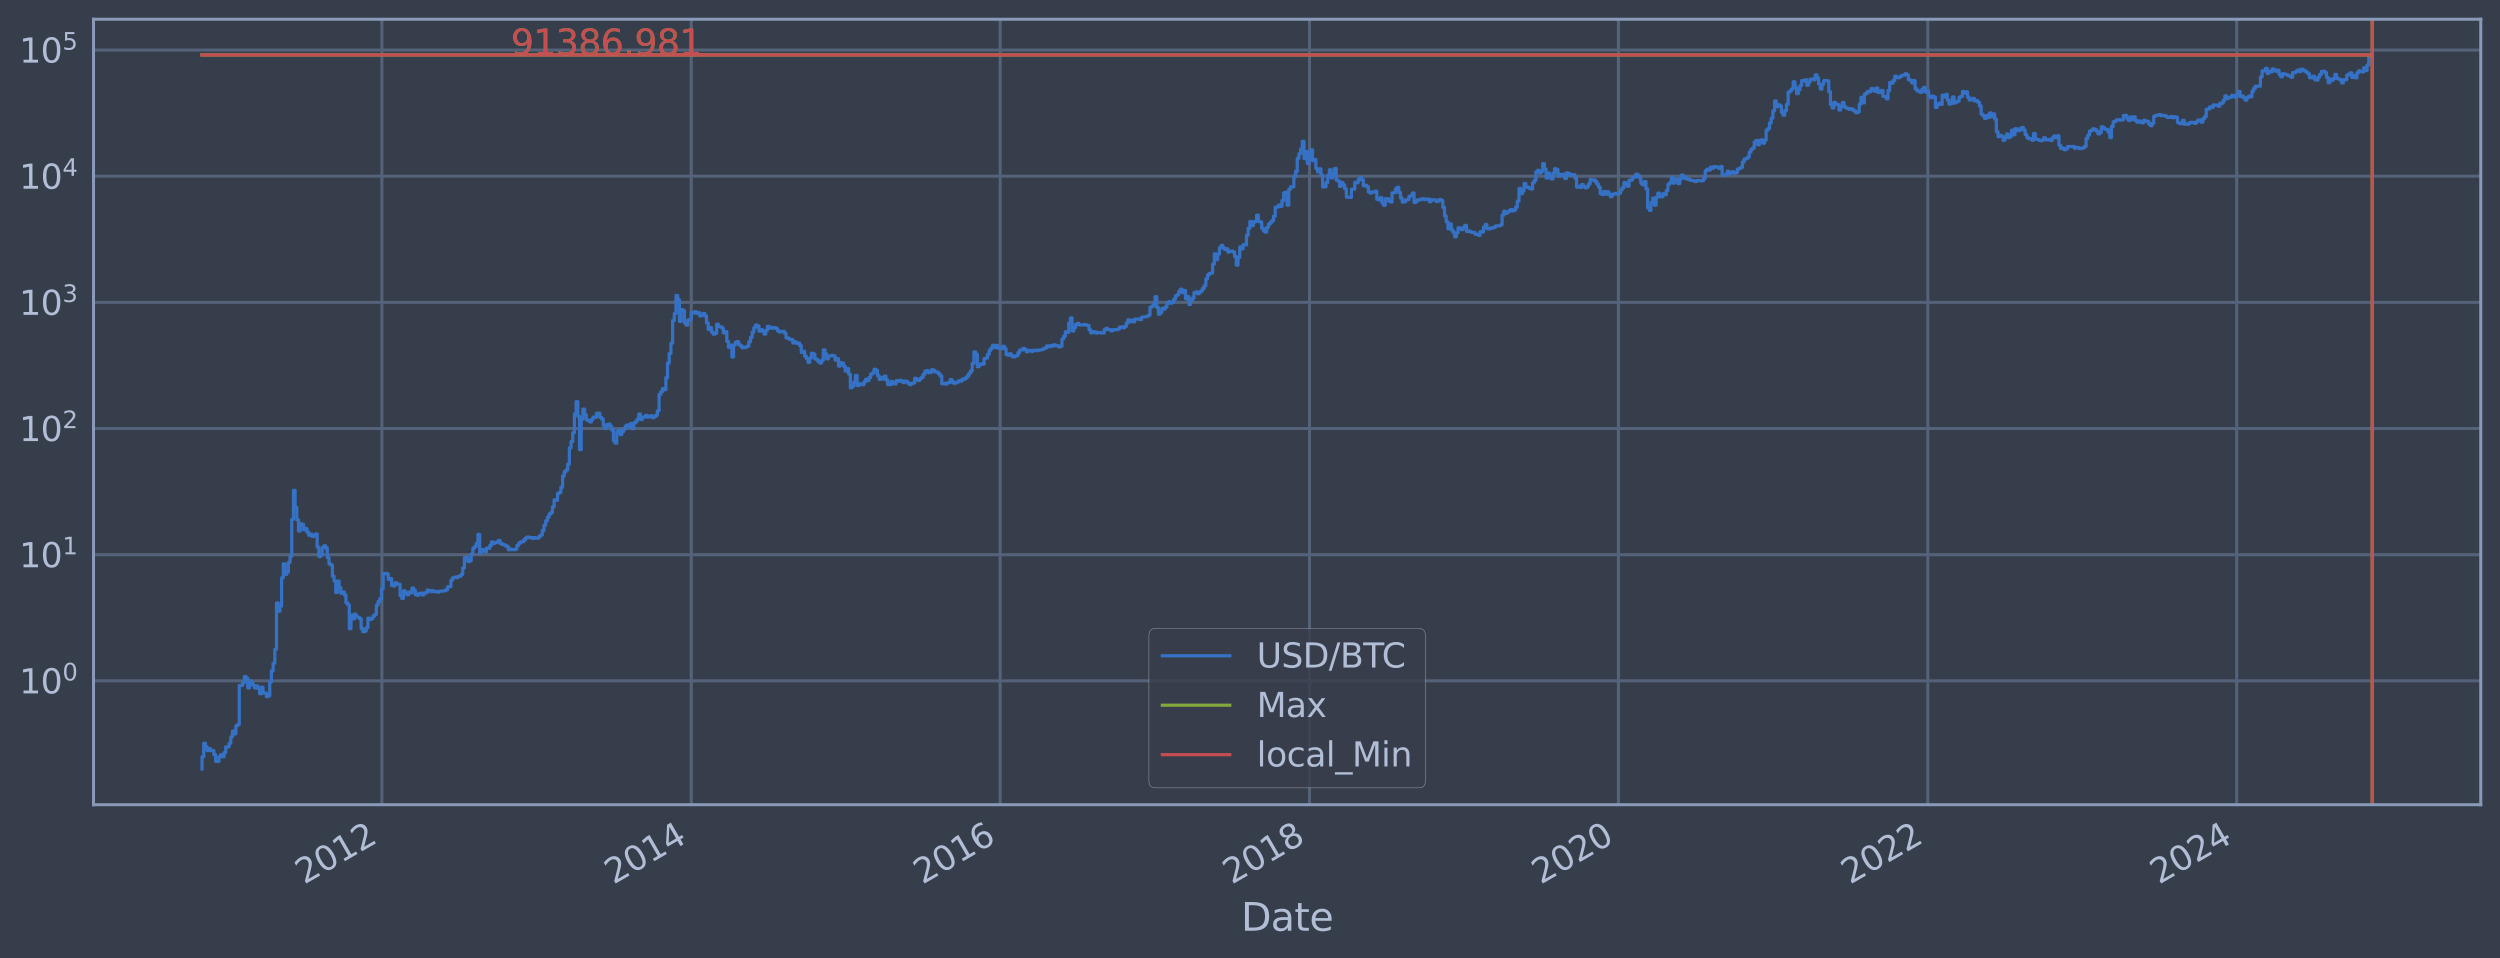<?xml version="1.0" encoding="utf-8" standalone="no"?>
<!DOCTYPE svg PUBLIC "-//W3C//DTD SVG 1.1//EN"
  "http://www.w3.org/Graphics/SVG/1.1/DTD/svg11.dtd">
<svg xmlns:xlink="http://www.w3.org/1999/xlink" width="934.976pt" height="358.291pt" viewBox="0 0 934.976 358.291" xmlns="http://www.w3.org/2000/svg" version="1.1">
 <defs>
  <style type="text/css">*{stroke-linejoin: round; stroke-linecap: butt}</style>
 </defs>
 <g id="figure_1">
  <g id="patch_1">
   <path d="M 0 358.291 
L 934.976 358.291 
L 934.976 0 
L 0 0 
z
" style="fill: #373e4b"/>
  </g>
  <g id="axes_1">
   <g id="patch_2">
    <path d="M 34.976 300.96 
L 927.776 300.96 
L 927.776 7.2 
L 34.976 7.2 
z
" style="fill: #373e4b"/>
   </g>
   <g id="matplotlib.axis_1">
    <g id="xtick_1">
     <g id="line2d_1">
      <path d="M 142.822 300.96 
L 142.822 7.2 
" clip-path="url(#p868e62024d)" style="fill: none; stroke: #546379; stroke-width: 1.12; stroke-linecap: square"/>
     </g>
     <g id="line2d_2"/>
     <g id="text_1">
      <!-- 2012 -->
      <g style="fill: #b1bed6" transform="translate(113.741 330.885) rotate(-30) scale(0.126 -0.126)">
       <defs>
        <path id="DejaVuSans-32" d="M 1228 531 
L 3431 531 
L 3431 0 
L 469 0 
L 469 531 
Q 828 903 1448 1529 
Q 2069 2156 2228 2338 
Q 2531 2678 2651 2914 
Q 2772 3150 2772 3378 
Q 2772 3750 2511 3984 
Q 2250 4219 1831 4219 
Q 1534 4219 1204 4116 
Q 875 4013 500 3803 
L 500 4441 
Q 881 4594 1212 4672 
Q 1544 4750 1819 4750 
Q 2544 4750 2975 4387 
Q 3406 4025 3406 3419 
Q 3406 3131 3298 2873 
Q 3191 2616 2906 2266 
Q 2828 2175 2409 1742 
Q 1991 1309 1228 531 
z
" transform="scale(0.016)"/>
        <path id="DejaVuSans-30" d="M 2034 4250 
Q 1547 4250 1301 3770 
Q 1056 3291 1056 2328 
Q 1056 1369 1301 889 
Q 1547 409 2034 409 
Q 2525 409 2770 889 
Q 3016 1369 3016 2328 
Q 3016 3291 2770 3770 
Q 2525 4250 2034 4250 
z
M 2034 4750 
Q 2819 4750 3233 4129 
Q 3647 3509 3647 2328 
Q 3647 1150 3233 529 
Q 2819 -91 2034 -91 
Q 1250 -91 836 529 
Q 422 1150 422 2328 
Q 422 3509 836 4129 
Q 1250 4750 2034 4750 
z
" transform="scale(0.016)"/>
        <path id="DejaVuSans-31" d="M 794 531 
L 1825 531 
L 1825 4091 
L 703 3866 
L 703 4441 
L 1819 4666 
L 2450 4666 
L 2450 531 
L 3481 531 
L 3481 0 
L 794 0 
L 794 531 
z
" transform="scale(0.016)"/>
       </defs>
       <use xlink:href="#DejaVuSans-32"/>
       <use xlink:href="#DejaVuSans-30" x="63.623"/>
       <use xlink:href="#DejaVuSans-31" x="127.246"/>
       <use xlink:href="#DejaVuSans-32" x="190.869"/>
      </g>
     </g>
    </g>
    <g id="xtick_2">
     <g id="line2d_3">
      <path d="M 258.516 300.96 
L 258.516 7.2 
" clip-path="url(#p868e62024d)" style="fill: none; stroke: #546379; stroke-width: 1.12; stroke-linecap: square"/>
     </g>
     <g id="line2d_4"/>
     <g id="text_2">
      <!-- 2014 -->
      <g style="fill: #b1bed6" transform="translate(229.435 330.885) rotate(-30) scale(0.126 -0.126)">
       <defs>
        <path id="DejaVuSans-34" d="M 2419 4116 
L 825 1625 
L 2419 1625 
L 2419 4116 
z
M 2253 4666 
L 3047 4666 
L 3047 1625 
L 3713 1625 
L 3713 1100 
L 3047 1100 
L 3047 0 
L 2419 0 
L 2419 1100 
L 313 1100 
L 313 1709 
L 2253 4666 
z
" transform="scale(0.016)"/>
       </defs>
       <use xlink:href="#DejaVuSans-32"/>
       <use xlink:href="#DejaVuSans-30" x="63.623"/>
       <use xlink:href="#DejaVuSans-31" x="127.246"/>
       <use xlink:href="#DejaVuSans-34" x="190.869"/>
      </g>
     </g>
    </g>
    <g id="xtick_3">
     <g id="line2d_5">
      <path d="M 374.052 300.96 
L 374.052 7.2 
" clip-path="url(#p868e62024d)" style="fill: none; stroke: #546379; stroke-width: 1.12; stroke-linecap: square"/>
     </g>
     <g id="line2d_6"/>
     <g id="text_3">
      <!-- 2016 -->
      <g style="fill: #b1bed6" transform="translate(344.971 330.885) rotate(-30) scale(0.126 -0.126)">
       <defs>
        <path id="DejaVuSans-36" d="M 2113 2584 
Q 1688 2584 1439 2293 
Q 1191 2003 1191 1497 
Q 1191 994 1439 701 
Q 1688 409 2113 409 
Q 2538 409 2786 701 
Q 3034 994 3034 1497 
Q 3034 2003 2786 2293 
Q 2538 2584 2113 2584 
z
M 3366 4563 
L 3366 3988 
Q 3128 4100 2886 4159 
Q 2644 4219 2406 4219 
Q 1781 4219 1451 3797 
Q 1122 3375 1075 2522 
Q 1259 2794 1537 2939 
Q 1816 3084 2150 3084 
Q 2853 3084 3261 2657 
Q 3669 2231 3669 1497 
Q 3669 778 3244 343 
Q 2819 -91 2113 -91 
Q 1303 -91 875 529 
Q 447 1150 447 2328 
Q 447 3434 972 4092 
Q 1497 4750 2381 4750 
Q 2619 4750 2861 4703 
Q 3103 4656 3366 4563 
z
" transform="scale(0.016)"/>
       </defs>
       <use xlink:href="#DejaVuSans-32"/>
       <use xlink:href="#DejaVuSans-30" x="63.623"/>
       <use xlink:href="#DejaVuSans-31" x="127.246"/>
       <use xlink:href="#DejaVuSans-36" x="190.869"/>
      </g>
     </g>
    </g>
    <g id="xtick_4">
     <g id="line2d_7">
      <path d="M 489.746 300.96 
L 489.746 7.2 
" clip-path="url(#p868e62024d)" style="fill: none; stroke: #546379; stroke-width: 1.12; stroke-linecap: square"/>
     </g>
     <g id="line2d_8"/>
     <g id="text_4">
      <!-- 2018 -->
      <g style="fill: #b1bed6" transform="translate(460.665 330.885) rotate(-30) scale(0.126 -0.126)">
       <defs>
        <path id="DejaVuSans-38" d="M 2034 2216 
Q 1584 2216 1326 1975 
Q 1069 1734 1069 1313 
Q 1069 891 1326 650 
Q 1584 409 2034 409 
Q 2484 409 2743 651 
Q 3003 894 3003 1313 
Q 3003 1734 2745 1975 
Q 2488 2216 2034 2216 
z
M 1403 2484 
Q 997 2584 770 2862 
Q 544 3141 544 3541 
Q 544 4100 942 4425 
Q 1341 4750 2034 4750 
Q 2731 4750 3128 4425 
Q 3525 4100 3525 3541 
Q 3525 3141 3298 2862 
Q 3072 2584 2669 2484 
Q 3125 2378 3379 2068 
Q 3634 1759 3634 1313 
Q 3634 634 3220 271 
Q 2806 -91 2034 -91 
Q 1263 -91 848 271 
Q 434 634 434 1313 
Q 434 1759 690 2068 
Q 947 2378 1403 2484 
z
M 1172 3481 
Q 1172 3119 1398 2916 
Q 1625 2713 2034 2713 
Q 2441 2713 2670 2916 
Q 2900 3119 2900 3481 
Q 2900 3844 2670 4047 
Q 2441 4250 2034 4250 
Q 1625 4250 1398 4047 
Q 1172 3844 1172 3481 
z
" transform="scale(0.016)"/>
       </defs>
       <use xlink:href="#DejaVuSans-32"/>
       <use xlink:href="#DejaVuSans-30" x="63.623"/>
       <use xlink:href="#DejaVuSans-31" x="127.246"/>
       <use xlink:href="#DejaVuSans-38" x="190.869"/>
      </g>
     </g>
    </g>
    <g id="xtick_5">
     <g id="line2d_9">
      <path d="M 605.282 300.96 
L 605.282 7.2 
" clip-path="url(#p868e62024d)" style="fill: none; stroke: #546379; stroke-width: 1.12; stroke-linecap: square"/>
     </g>
     <g id="line2d_10"/>
     <g id="text_5">
      <!-- 2020 -->
      <g style="fill: #b1bed6" transform="translate(576.201 330.885) rotate(-30) scale(0.126 -0.126)">
       <use xlink:href="#DejaVuSans-32"/>
       <use xlink:href="#DejaVuSans-30" x="63.623"/>
       <use xlink:href="#DejaVuSans-32" x="127.246"/>
       <use xlink:href="#DejaVuSans-30" x="190.869"/>
      </g>
     </g>
    </g>
    <g id="xtick_6">
     <g id="line2d_11">
      <path d="M 720.976 300.96 
L 720.976 7.2 
" clip-path="url(#p868e62024d)" style="fill: none; stroke: #546379; stroke-width: 1.12; stroke-linecap: square"/>
     </g>
     <g id="line2d_12"/>
     <g id="text_6">
      <!-- 2022 -->
      <g style="fill: #b1bed6" transform="translate(691.895 330.885) rotate(-30) scale(0.126 -0.126)">
       <use xlink:href="#DejaVuSans-32"/>
       <use xlink:href="#DejaVuSans-30" x="63.623"/>
       <use xlink:href="#DejaVuSans-32" x="127.246"/>
       <use xlink:href="#DejaVuSans-32" x="190.869"/>
      </g>
     </g>
    </g>
    <g id="xtick_7">
     <g id="line2d_13">
      <path d="M 836.512 300.96 
L 836.512 7.2 
" clip-path="url(#p868e62024d)" style="fill: none; stroke: #546379; stroke-width: 1.12; stroke-linecap: square"/>
     </g>
     <g id="line2d_14"/>
     <g id="text_7">
      <!-- 2024 -->
      <g style="fill: #b1bed6" transform="translate(807.431 330.885) rotate(-30) scale(0.126 -0.126)">
       <use xlink:href="#DejaVuSans-32"/>
       <use xlink:href="#DejaVuSans-30" x="63.623"/>
       <use xlink:href="#DejaVuSans-32" x="127.246"/>
       <use xlink:href="#DejaVuSans-34" x="190.869"/>
      </g>
     </g>
    </g>
    <g id="text_8">
     <!-- Date -->
     <g style="fill: #b1bed6" transform="translate(464.167 348.096) scale(0.144 -0.144)">
      <defs>
       <path id="DejaVuSans-44" d="M 1259 4147 
L 1259 519 
L 2022 519 
Q 2988 519 3436 956 
Q 3884 1394 3884 2338 
Q 3884 3275 3436 3711 
Q 2988 4147 2022 4147 
L 1259 4147 
z
M 628 4666 
L 1925 4666 
Q 3281 4666 3915 4102 
Q 4550 3538 4550 2338 
Q 4550 1131 3912 565 
Q 3275 0 1925 0 
L 628 0 
L 628 4666 
z
" transform="scale(0.016)"/>
       <path id="DejaVuSans-61" d="M 2194 1759 
Q 1497 1759 1228 1600 
Q 959 1441 959 1056 
Q 959 750 1161 570 
Q 1363 391 1709 391 
Q 2188 391 2477 730 
Q 2766 1069 2766 1631 
L 2766 1759 
L 2194 1759 
z
M 3341 1997 
L 3341 0 
L 2766 0 
L 2766 531 
Q 2569 213 2275 61 
Q 1981 -91 1556 -91 
Q 1019 -91 701 211 
Q 384 513 384 1019 
Q 384 1609 779 1909 
Q 1175 2209 1959 2209 
L 2766 2209 
L 2766 2266 
Q 2766 2663 2505 2880 
Q 2244 3097 1772 3097 
Q 1472 3097 1187 3025 
Q 903 2953 641 2809 
L 641 3341 
Q 956 3463 1253 3523 
Q 1550 3584 1831 3584 
Q 2591 3584 2966 3190 
Q 3341 2797 3341 1997 
z
" transform="scale(0.016)"/>
       <path id="DejaVuSans-74" d="M 1172 4494 
L 1172 3500 
L 2356 3500 
L 2356 3053 
L 1172 3053 
L 1172 1153 
Q 1172 725 1289 603 
Q 1406 481 1766 481 
L 2356 481 
L 2356 0 
L 1766 0 
Q 1100 0 847 248 
Q 594 497 594 1153 
L 594 3053 
L 172 3053 
L 172 3500 
L 594 3500 
L 594 4494 
L 1172 4494 
z
" transform="scale(0.016)"/>
       <path id="DejaVuSans-65" d="M 3597 1894 
L 3597 1613 
L 953 1613 
Q 991 1019 1311 708 
Q 1631 397 2203 397 
Q 2534 397 2845 478 
Q 3156 559 3463 722 
L 3463 178 
Q 3153 47 2828 -22 
Q 2503 -91 2169 -91 
Q 1331 -91 842 396 
Q 353 884 353 1716 
Q 353 2575 817 3079 
Q 1281 3584 2069 3584 
Q 2775 3584 3186 3129 
Q 3597 2675 3597 1894 
z
M 3022 2063 
Q 3016 2534 2758 2815 
Q 2500 3097 2075 3097 
Q 1594 3097 1305 2825 
Q 1016 2553 972 2059 
L 3022 2063 
z
" transform="scale(0.016)"/>
      </defs>
      <use xlink:href="#DejaVuSans-44"/>
      <use xlink:href="#DejaVuSans-61" x="77.002"/>
      <use xlink:href="#DejaVuSans-74" x="138.281"/>
      <use xlink:href="#DejaVuSans-65" x="177.49"/>
     </g>
    </g>
   </g>
   <g id="matplotlib.axis_2">
    <g id="ytick_1">
     <g id="line2d_15">
      <path d="M 34.976 254.627 
L 927.776 254.627 
" clip-path="url(#p868e62024d)" style="fill: none; stroke: #546379; stroke-width: 1.12; stroke-linecap: square"/>
     </g>
     <g id="line2d_16"/>
     <g id="text_9">
      <!-- $\mathdefault{10^{0}}$ -->
      <g style="fill: #b1bed6" transform="translate(7.2 259.414) scale(0.126 -0.126)">
       <use xlink:href="#DejaVuSans-31" transform="translate(0 0.766)"/>
       <use xlink:href="#DejaVuSans-30" transform="translate(63.623 0.766)"/>
       <use xlink:href="#DejaVuSans-30" transform="translate(128.203 39.047) scale(0.7)"/>
      </g>
     </g>
    </g>
    <g id="ytick_2">
     <g id="line2d_17">
      <path d="M 34.976 207.443 
L 927.776 207.443 
" clip-path="url(#p868e62024d)" style="fill: none; stroke: #546379; stroke-width: 1.12; stroke-linecap: square"/>
     </g>
     <g id="line2d_18"/>
     <g id="text_10">
      <!-- $\mathdefault{10^{1}}$ -->
      <g style="fill: #b1bed6" transform="translate(7.2 212.23) scale(0.126 -0.126)">
       <use xlink:href="#DejaVuSans-31" transform="translate(0 0.684)"/>
       <use xlink:href="#DejaVuSans-30" transform="translate(63.623 0.684)"/>
       <use xlink:href="#DejaVuSans-31" transform="translate(128.203 38.966) scale(0.7)"/>
      </g>
     </g>
    </g>
    <g id="ytick_3">
     <g id="line2d_19">
      <path d="M 34.976 160.259 
L 927.776 160.259 
" clip-path="url(#p868e62024d)" style="fill: none; stroke: #546379; stroke-width: 1.12; stroke-linecap: square"/>
     </g>
     <g id="line2d_20"/>
     <g id="text_11">
      <!-- $\mathdefault{10^{2}}$ -->
      <g style="fill: #b1bed6" transform="translate(7.2 165.046) scale(0.126 -0.126)">
       <use xlink:href="#DejaVuSans-31" transform="translate(0 0.766)"/>
       <use xlink:href="#DejaVuSans-30" transform="translate(63.623 0.766)"/>
       <use xlink:href="#DejaVuSans-32" transform="translate(128.203 39.047) scale(0.7)"/>
      </g>
     </g>
    </g>
    <g id="ytick_4">
     <g id="line2d_21">
      <path d="M 34.976 113.075 
L 927.776 113.075 
" clip-path="url(#p868e62024d)" style="fill: none; stroke: #546379; stroke-width: 1.12; stroke-linecap: square"/>
     </g>
     <g id="line2d_22"/>
     <g id="text_12">
      <!-- $\mathdefault{10^{3}}$ -->
      <g style="fill: #b1bed6" transform="translate(7.2 117.862) scale(0.126 -0.126)">
       <defs>
        <path id="DejaVuSans-33" d="M 2597 2516 
Q 3050 2419 3304 2112 
Q 3559 1806 3559 1356 
Q 3559 666 3084 287 
Q 2609 -91 1734 -91 
Q 1441 -91 1130 -33 
Q 819 25 488 141 
L 488 750 
Q 750 597 1062 519 
Q 1375 441 1716 441 
Q 2309 441 2620 675 
Q 2931 909 2931 1356 
Q 2931 1769 2642 2001 
Q 2353 2234 1838 2234 
L 1294 2234 
L 1294 2753 
L 1863 2753 
Q 2328 2753 2575 2939 
Q 2822 3125 2822 3475 
Q 2822 3834 2567 4026 
Q 2313 4219 1838 4219 
Q 1578 4219 1281 4162 
Q 984 4106 628 3988 
L 628 4550 
Q 988 4650 1302 4700 
Q 1616 4750 1894 4750 
Q 2613 4750 3031 4423 
Q 3450 4097 3450 3541 
Q 3450 3153 3228 2886 
Q 3006 2619 2597 2516 
z
" transform="scale(0.016)"/>
       </defs>
       <use xlink:href="#DejaVuSans-31" transform="translate(0 0.766)"/>
       <use xlink:href="#DejaVuSans-30" transform="translate(63.623 0.766)"/>
       <use xlink:href="#DejaVuSans-33" transform="translate(128.203 39.047) scale(0.7)"/>
      </g>
     </g>
    </g>
    <g id="ytick_5">
     <g id="line2d_23">
      <path d="M 34.976 65.891 
L 927.776 65.891 
" clip-path="url(#p868e62024d)" style="fill: none; stroke: #546379; stroke-width: 1.12; stroke-linecap: square"/>
     </g>
     <g id="line2d_24"/>
     <g id="text_13">
      <!-- $\mathdefault{10^{4}}$ -->
      <g style="fill: #b1bed6" transform="translate(7.2 70.678) scale(0.126 -0.126)">
       <use xlink:href="#DejaVuSans-31" transform="translate(0 0.684)"/>
       <use xlink:href="#DejaVuSans-30" transform="translate(63.623 0.684)"/>
       <use xlink:href="#DejaVuSans-34" transform="translate(128.203 38.966) scale(0.7)"/>
      </g>
     </g>
    </g>
    <g id="ytick_6">
     <g id="line2d_25">
      <path d="M 34.976 18.707 
L 927.776 18.707 
" clip-path="url(#p868e62024d)" style="fill: none; stroke: #546379; stroke-width: 1.12; stroke-linecap: square"/>
     </g>
     <g id="line2d_26"/>
     <g id="text_14">
      <!-- $\mathdefault{10^{5}}$ -->
      <g style="fill: #b1bed6" transform="translate(7.2 23.494) scale(0.126 -0.126)">
       <defs>
        <path id="DejaVuSans-35" d="M 691 4666 
L 3169 4666 
L 3169 4134 
L 1269 4134 
L 1269 2991 
Q 1406 3038 1543 3061 
Q 1681 3084 1819 3084 
Q 2600 3084 3056 2656 
Q 3513 2228 3513 1497 
Q 3513 744 3044 326 
Q 2575 -91 1722 -91 
Q 1428 -91 1123 -41 
Q 819 9 494 109 
L 494 744 
Q 775 591 1075 516 
Q 1375 441 1709 441 
Q 2250 441 2565 725 
Q 2881 1009 2881 1497 
Q 2881 1984 2565 2268 
Q 2250 2553 1709 2553 
Q 1456 2553 1204 2497 
Q 953 2441 691 2322 
L 691 4666 
z
" transform="scale(0.016)"/>
       </defs>
       <use xlink:href="#DejaVuSans-31" transform="translate(0 0.684)"/>
       <use xlink:href="#DejaVuSans-30" transform="translate(63.623 0.684)"/>
       <use xlink:href="#DejaVuSans-35" transform="translate(128.203 38.966) scale(0.7)"/>
      </g>
     </g>
    </g>
    <g id="ytick_7">
     <g id="line2d_27"/>
    </g>
    <g id="ytick_8">
     <g id="line2d_28"/>
    </g>
    <g id="ytick_9">
     <g id="line2d_29"/>
    </g>
    <g id="ytick_10">
     <g id="line2d_30"/>
    </g>
    <g id="ytick_11">
     <g id="line2d_31"/>
    </g>
    <g id="ytick_12">
     <g id="line2d_32"/>
    </g>
    <g id="ytick_13">
     <g id="line2d_33"/>
    </g>
    <g id="ytick_14">
     <g id="line2d_34"/>
    </g>
    <g id="ytick_15">
     <g id="line2d_35"/>
    </g>
    <g id="ytick_16">
     <g id="line2d_36"/>
    </g>
    <g id="ytick_17">
     <g id="line2d_37"/>
    </g>
    <g id="ytick_18">
     <g id="line2d_38"/>
    </g>
    <g id="ytick_19">
     <g id="line2d_39"/>
    </g>
    <g id="ytick_20">
     <g id="line2d_40"/>
    </g>
    <g id="ytick_21">
     <g id="line2d_41"/>
    </g>
    <g id="ytick_22">
     <g id="line2d_42"/>
    </g>
    <g id="ytick_23">
     <g id="line2d_43"/>
    </g>
    <g id="ytick_24">
     <g id="line2d_44"/>
    </g>
    <g id="ytick_25">
     <g id="line2d_45"/>
    </g>
    <g id="ytick_26">
     <g id="line2d_46"/>
    </g>
    <g id="ytick_27">
     <g id="line2d_47"/>
    </g>
    <g id="ytick_28">
     <g id="line2d_48"/>
    </g>
    <g id="ytick_29">
     <g id="line2d_49"/>
    </g>
    <g id="ytick_30">
     <g id="line2d_50"/>
    </g>
    <g id="ytick_31">
     <g id="line2d_51"/>
    </g>
    <g id="ytick_32">
     <g id="line2d_52"/>
    </g>
    <g id="ytick_33">
     <g id="line2d_53"/>
    </g>
    <g id="ytick_34">
     <g id="line2d_54"/>
    </g>
    <g id="ytick_35">
     <g id="line2d_55"/>
    </g>
    <g id="ytick_36">
     <g id="line2d_56"/>
    </g>
    <g id="ytick_37">
     <g id="line2d_57"/>
    </g>
    <g id="ytick_38">
     <g id="line2d_58"/>
    </g>
    <g id="ytick_39">
     <g id="line2d_59"/>
    </g>
    <g id="ytick_40">
     <g id="line2d_60"/>
    </g>
    <g id="ytick_41">
     <g id="line2d_61"/>
    </g>
    <g id="ytick_42">
     <g id="line2d_62"/>
    </g>
    <g id="ytick_43">
     <g id="line2d_63"/>
    </g>
    <g id="ytick_44">
     <g id="line2d_64"/>
    </g>
    <g id="ytick_45">
     <g id="line2d_65"/>
    </g>
    <g id="ytick_46">
     <g id="line2d_66"/>
    </g>
    <g id="ytick_47">
     <g id="line2d_67"/>
    </g>
    <g id="ytick_48">
     <g id="line2d_68"/>
    </g>
    <g id="ytick_49">
     <g id="line2d_69"/>
    </g>
    <g id="ytick_50">
     <g id="line2d_70"/>
    </g>
    <g id="ytick_51">
     <g id="line2d_71"/>
    </g>
    <g id="ytick_52">
     <g id="line2d_72"/>
    </g>
    <g id="ytick_53">
     <g id="line2d_73"/>
    </g>
    <g id="ytick_54">
     <g id="line2d_74"/>
    </g>
   </g>
   <g id="line2d_75">
    <path d="M 75.558 287.607 
L 75.558 283.035 
L 76.191 283.035 
L 76.191 277.976 
L 76.824 277.976 
L 76.824 279.299 
L 77.457 279.299 
L 77.457 280.712 
L 78.09 280.712 
L 78.09 279.993 
L 78.723 279.993 
L 78.723 280.712 
L 79.989 280.712 
L 79.989 282.231 
L 80.622 282.231 
L 80.622 284.743 
L 81.889 284.743 
L 81.889 283.035 
L 82.522 283.035 
L 82.522 282.231 
L 83.155 282.231 
L 83.155 283.035 
L 83.788 283.035 
L 83.788 281.458 
L 84.421 281.458 
L 84.421 279.299 
L 85.687 279.299 
L 85.687 277.976 
L 86.32 277.976 
L 86.32 275.562 
L 86.953 275.562 
L 86.953 273.403 
L 87.586 273.403 
L 87.586 274.455 
L 88.219 274.455 
L 88.219 271.45 
L 88.852 271.45 
L 88.852 270.99 
L 89.485 270.99 
L 89.485 256.336 
L 90.752 256.336 
L 90.752 255.251 
L 91.385 255.251 
L 91.385 253.05 
L 92.018 253.05 
L 92.018 253.627 
L 92.651 253.627 
L 92.651 257.247 
L 93.284 257.247 
L 93.284 254.627 
L 93.917 254.627 
L 93.917 255.251 
L 94.55 255.251 
L 94.55 256.336 
L 95.183 256.336 
L 95.183 257.247 
L 95.816 257.247 
L 95.816 256.56 
L 96.449 256.56 
L 96.449 257.481 
L 97.082 257.481 
L 97.082 259.457 
L 97.715 259.457 
L 97.715 257.015 
L 98.348 257.015 
L 98.348 259.2 
L 99.615 259.2 
L 99.615 260.522 
L 100.248 260.522 
L 100.248 260.251 
L 100.881 260.251 
L 100.881 255.041 
L 101.514 255.041 
L 101.514 250.891 
L 102.147 250.891 
L 102.147 248.027 
L 102.78 248.027 
L 102.78 242.811 
L 103.413 242.811 
L 103.413 225.515 
L 104.046 225.515 
L 104.046 228.607 
L 104.679 228.607 
L 104.679 226.686 
L 105.312 226.686 
L 105.312 216.114 
L 105.945 216.114 
L 105.945 210.846 
L 106.578 210.846 
L 106.578 214.811 
L 107.211 214.811 
L 107.211 213.976 
L 107.845 213.976 
L 107.845 210.344 
L 108.478 210.344 
L 108.478 208.131 
L 109.111 208.131 
L 109.111 194.237 
L 109.744 194.237 
L 109.744 183.392 
L 110.377 183.392 
L 110.377 189.796 
L 111.01 189.796 
L 111.01 194.431 
L 111.643 194.431 
L 111.643 198.608 
L 112.276 198.608 
L 112.276 195.882 
L 112.909 195.882 
L 112.909 196.152 
L 113.542 196.152 
L 113.542 198.148 
L 114.175 198.148 
L 114.175 197.684 
L 114.808 197.684 
L 114.808 199.039 
L 115.441 199.039 
L 115.441 200.185 
L 116.074 200.185 
L 116.074 199.773 
L 116.708 199.773 
L 116.708 200.651 
L 117.341 200.651 
L 117.341 200.402 
L 117.974 200.402 
L 117.974 199.716 
L 118.607 199.716 
L 118.607 204.579 
L 119.24 204.579 
L 119.24 208.152 
L 119.873 208.152 
L 119.873 207.587 
L 120.506 207.587 
L 120.506 204.83 
L 121.139 204.83 
L 121.139 204.138 
L 121.772 204.138 
L 121.772 204.939 
L 122.405 204.939 
L 122.405 208.537 
L 123.038 208.537 
L 123.038 210.87 
L 123.671 210.87 
L 123.671 211.335 
L 124.304 211.335 
L 124.304 215.467 
L 124.938 215.467 
L 124.938 217.272 
L 125.571 217.272 
L 125.571 221.565 
L 126.204 221.565 
L 126.204 217.305 
L 126.837 217.305 
L 126.837 219.731 
L 127.47 219.731 
L 127.47 221.894 
L 128.103 221.894 
L 128.103 221.402 
L 128.736 221.402 
L 128.736 222.526 
L 129.369 222.526 
L 129.369 225.416 
L 130.002 225.416 
L 130.002 226.168 
L 130.635 226.168 
L 130.635 235.126 
L 131.268 235.126 
L 131.268 230.038 
L 131.901 230.038 
L 131.901 231.443 
L 132.534 231.443 
L 132.534 229.671 
L 133.167 229.671 
L 133.167 230.664 
L 133.801 230.664 
L 133.801 230.856 
L 134.434 230.856 
L 134.434 231.377 
L 135.067 231.377 
L 135.067 235.047 
L 135.7 235.047 
L 135.7 236.265 
L 136.333 236.265 
L 136.333 236.015 
L 136.966 236.015 
L 136.966 234.734 
L 137.599 234.734 
L 137.599 231.18 
L 138.232 231.18 
L 138.232 231.709 
L 138.865 231.709 
L 138.865 231.311 
L 139.498 231.311 
L 139.498 230.411 
L 140.131 230.411 
L 140.131 229.792 
L 140.764 229.792 
L 140.764 226.322 
L 141.397 226.322 
L 141.397 224.977 
L 142.03 224.977 
L 142.03 223.943 
L 142.664 223.943 
L 142.664 220.184 
L 143.297 220.184 
L 143.297 214.577 
L 143.93 214.577 
L 143.93 214.461 
L 144.563 214.461 
L 144.563 214.635 
L 145.196 214.635 
L 145.196 216.685 
L 145.829 216.685 
L 145.829 216.365 
L 146.462 216.365 
L 146.462 218.962 
L 147.095 218.962 
L 147.095 219.142 
L 147.728 219.142 
L 147.728 217.945 
L 148.361 217.945 
L 148.361 218.465 
L 149.627 218.535 
L 149.627 222.741 
L 150.26 222.741 
L 150.26 223.806 
L 150.894 223.806 
L 150.894 220.962 
L 151.527 220.962 
L 151.527 221.729 
L 152.16 221.729 
L 152.16 222.441 
L 152.793 222.441 
L 152.793 221.443 
L 153.426 221.443 
L 153.426 221.729 
L 154.059 221.729 
L 154.059 219.919 
L 154.692 219.919 
L 154.692 220.725 
L 155.325 220.725 
L 155.325 222.441 
L 155.958 222.441 
L 155.958 222.612 
L 156.591 222.612 
L 156.591 221.894 
L 157.857 221.811 
L 157.857 222.483 
L 158.49 222.483 
L 158.49 221.77 
L 159.757 221.688 
L 159.757 220.686 
L 160.39 220.686 
L 160.39 220.883 
L 161.023 220.883 
L 161.023 221.281 
L 161.656 221.281 
L 161.656 220.922 
L 162.289 220.922 
L 162.289 221.241 
L 163.555 221.241 
L 163.555 221.443 
L 164.188 221.443 
L 164.188 221.121 
L 166.087 221.041 
L 166.087 220.922 
L 166.72 220.922 
L 166.72 220.569 
L 167.353 220.569 
L 167.353 219.471 
L 168.62 219.398 
L 168.62 217.009 
L 169.253 217.009 
L 169.253 216.082 
L 169.886 216.082 
L 169.886 215.834 
L 170.519 215.834 
L 170.519 216.02 
L 171.152 216.02 
L 171.152 215.619 
L 171.785 215.619 
L 171.785 215.467 
L 172.418 215.467 
L 172.418 214.811 
L 173.051 214.811 
L 173.051 212.404 
L 173.684 212.404 
L 173.684 208.559 
L 174.317 208.559 
L 174.317 208.43 
L 174.95 208.43 
L 174.95 210.063 
L 175.583 210.063 
L 175.583 209.716 
L 176.216 209.716 
L 176.216 207.199 
L 176.85 207.199 
L 176.85 205.066 
L 177.483 205.066 
L 177.483 204.402 
L 178.116 204.402 
L 178.116 203.201 
L 178.749 203.201 
L 178.749 199.857 
L 179.382 199.857 
L 179.382 206.917 
L 180.015 206.917 
L 180.015 205.509 
L 180.648 205.509 
L 180.648 205.658 
L 181.281 205.658 
L 181.281 206.404 
L 181.914 206.404 
L 181.914 204.993 
L 183.18 205.048 
L 183.18 203.982 
L 183.813 203.982 
L 183.813 202.658 
L 184.446 202.658 
L 184.446 203.234 
L 185.079 203.234 
L 185.079 202.936 
L 185.713 202.936 
L 185.713 202.74 
L 186.346 202.74 
L 186.346 202.114 
L 186.979 202.114 
L 186.979 203.201 
L 187.612 203.201 
L 187.612 203.537 
L 188.245 203.537 
L 188.245 203.741 
L 188.878 203.741 
L 188.878 204.051 
L 189.511 204.051 
L 189.511 204.472 
L 190.144 204.472 
L 190.144 205.621 
L 190.777 205.621 
L 190.777 205.379 
L 191.41 205.379 
L 191.41 205.546 
L 192.676 205.583 
L 192.676 205.36 
L 193.309 205.36 
L 193.309 204.017 
L 193.942 204.017 
L 193.942 203.168 
L 194.576 203.168 
L 194.576 202.675 
L 195.842 202.61 
L 195.842 201.925 
L 196.475 201.925 
L 196.475 201.218 
L 197.108 201.218 
L 197.108 200.843 
L 197.741 200.843 
L 197.741 201.097 
L 199.007 200.992 
L 199.007 201.369 
L 199.64 201.369 
L 199.64 201.067 
L 200.273 201.067 
L 200.273 201.263 
L 201.539 201.233 
L 201.539 200.563 
L 202.172 200.563 
L 202.172 200.099 
L 202.805 200.099 
L 202.805 198.423 
L 203.439 198.423 
L 203.439 196.413 
L 204.072 196.413 
L 204.072 194.793 
L 204.705 194.793 
L 204.705 193.466 
L 205.338 193.466 
L 205.338 192.239 
L 205.971 192.239 
L 205.971 191.729 
L 206.604 191.729 
L 206.604 189.529 
L 207.237 189.529 
L 207.237 186.938 
L 207.87 186.938 
L 207.87 187.105 
L 208.503 187.105 
L 208.503 184.578 
L 209.136 184.578 
L 209.136 184.127 
L 209.769 184.127 
L 209.769 182.216 
L 210.402 182.216 
L 210.402 178.036 
L 211.035 178.036 
L 211.035 176.35 
L 211.669 176.35 
L 211.669 175.792 
L 212.302 175.792 
L 212.302 173.612 
L 212.935 173.612 
L 212.935 167.495 
L 213.568 167.495 
L 213.568 165.144 
L 214.201 165.144 
L 214.201 161.857 
L 214.834 161.857 
L 214.834 154.726 
L 215.467 154.726 
L 215.467 150.21 
L 216.1 150.21 
L 216.1 155.703 
L 216.733 155.703 
L 216.733 168.132 
L 217.366 168.132 
L 217.366 156.708 
L 217.999 156.708 
L 217.999 153.001 
L 218.632 153.001 
L 218.632 155.121 
L 219.265 155.121 
L 219.265 157.042 
L 219.898 157.042 
L 219.898 157.221 
L 220.532 157.221 
L 220.532 157.811 
L 221.165 157.811 
L 221.165 156.869 
L 221.798 156.869 
L 221.798 155.964 
L 223.064 156.067 
L 223.064 154.571 
L 224.33 154.523 
L 224.33 156.114 
L 224.963 156.114 
L 224.963 156.7 
L 225.596 156.7 
L 225.596 159.046 
L 226.229 159.046 
L 226.229 160.263 
L 226.862 160.263 
L 226.862 158.798 
L 227.495 158.798 
L 227.495 158.616 
L 228.128 158.616 
L 228.128 159.455 
L 228.761 159.455 
L 228.761 160.83 
L 229.395 160.83 
L 229.395 164.821 
L 230.028 164.821 
L 230.028 165.751 
L 230.661 165.751 
L 230.661 161.529 
L 231.294 161.529 
L 231.294 160.873 
L 231.927 160.873 
L 231.927 162.557 
L 232.56 162.557 
L 232.56 161.416 
L 233.193 161.416 
L 233.193 160.527 
L 233.826 160.527 
L 233.826 159.334 
L 234.459 159.334 
L 234.459 158.926 
L 235.092 158.926 
L 235.092 159.693 
L 235.725 159.693 
L 235.725 158.427 
L 236.358 158.427 
L 236.358 160.319 
L 236.991 160.319 
L 236.991 158.226 
L 237.625 158.226 
L 237.625 157.704 
L 238.258 157.704 
L 238.258 156.781 
L 238.891 156.781 
L 238.891 154.869 
L 239.524 154.869 
L 239.524 156.935 
L 240.157 156.935 
L 240.157 156.181 
L 240.79 156.181 
L 240.79 155.843 
L 241.423 155.843 
L 241.423 155.342 
L 242.056 155.342 
L 242.056 156.029 
L 242.689 156.029 
L 242.689 155.744 
L 243.322 155.744 
L 243.322 155.483 
L 243.955 155.483 
L 243.955 156.194 
L 244.588 156.194 
L 244.588 155.831 
L 245.221 155.831 
L 245.221 155.266 
L 245.854 155.266 
L 245.854 153.631 
L 246.488 153.631 
L 246.488 147.529 
L 247.121 147.529 
L 247.121 146.539 
L 247.754 146.539 
L 247.754 145.36 
L 248.387 145.36 
L 248.387 145.75 
L 249.02 145.75 
L 249.02 141.271 
L 249.653 141.271 
L 249.653 135.794 
L 250.286 135.794 
L 250.286 132.213 
L 250.919 132.213 
L 250.919 128.33 
L 251.552 128.33 
L 251.552 119.899 
L 252.185 119.899 
L 252.185 117.278 
L 252.818 117.278 
L 252.818 110.499 
L 253.451 110.499 
L 253.451 112.071 
L 254.084 112.071 
L 254.084 120.212 
L 254.717 120.212 
L 254.717 115.767 
L 255.351 115.767 
L 255.351 116.095 
L 255.984 116.095 
L 255.984 120.819 
L 256.617 120.819 
L 256.617 121.59 
L 257.25 121.59 
L 257.25 119.694 
L 257.883 119.694 
L 257.883 119.468 
L 258.516 119.468 
L 258.516 116.924 
L 259.149 116.924 
L 259.149 117.059 
L 259.782 117.059 
L 259.782 116.55 
L 260.415 116.55 
L 260.415 117.213 
L 261.048 117.213 
L 261.048 116.947 
L 261.681 116.947 
L 261.681 118.166 
L 262.314 118.166 
L 262.314 118.02 
L 262.947 118.02 
L 262.947 117.215 
L 263.581 117.215 
L 263.581 118.14 
L 264.214 118.14 
L 264.214 120.757 
L 264.847 120.757 
L 264.847 123.204 
L 265.48 123.204 
L 265.48 122.544 
L 266.113 122.544 
L 266.113 124.255 
L 266.746 124.255 
L 266.746 124.974 
L 267.379 124.974 
L 267.379 124.685 
L 268.012 124.685 
L 268.012 121.26 
L 268.645 121.26 
L 268.645 122.223 
L 269.911 122.188 
L 269.911 122.716 
L 270.544 122.716 
L 270.544 124.49 
L 271.177 124.49 
L 271.177 124.034 
L 271.81 124.034 
L 271.81 127.693 
L 272.444 127.693 
L 272.444 129.939 
L 273.077 129.939 
L 273.077 129.077 
L 273.71 129.077 
L 273.71 133.505 
L 274.343 133.505 
L 274.343 129.004 
L 274.976 129.004 
L 274.976 128.026 
L 275.609 128.026 
L 275.609 127.755 
L 276.242 127.755 
L 276.242 128.922 
L 276.875 128.922 
L 276.875 129.346 
L 277.508 129.346 
L 277.508 130.05 
L 278.774 130.01 
L 278.774 129.785 
L 279.407 129.785 
L 279.407 129.478 
L 280.04 129.478 
L 280.04 127.772 
L 280.673 127.772 
L 280.673 126.166 
L 281.307 126.166 
L 281.307 124.202 
L 281.94 124.202 
L 281.94 122.52 
L 282.573 122.52 
L 282.573 121.544 
L 283.206 121.544 
L 283.206 121.94 
L 283.839 121.94 
L 283.839 123.833 
L 284.472 123.833 
L 284.472 123.271 
L 285.105 123.271 
L 285.105 123.854 
L 285.738 123.854 
L 285.738 124.929 
L 286.371 124.929 
L 286.371 123.543 
L 287.004 123.543 
L 287.004 122.05 
L 287.637 122.05 
L 287.637 122.728 
L 288.27 122.728 
L 288.27 122.413 
L 288.903 122.413 
L 288.903 122.737 
L 289.536 122.737 
L 289.536 122.543 
L 290.17 122.543 
L 290.17 122.857 
L 290.803 122.857 
L 290.803 123.76 
L 291.436 123.76 
L 291.436 124.166 
L 292.069 124.166 
L 292.069 123.939 
L 293.335 123.923 
L 293.335 124.63 
L 293.968 124.63 
L 293.968 126.323 
L 294.601 126.323 
L 294.601 126.522 
L 295.234 126.522 
L 295.234 126.952 
L 296.5 127.01 
L 296.5 128.271 
L 297.133 128.271 
L 297.133 127.865 
L 297.766 127.865 
L 297.766 128.401 
L 298.4 128.401 
L 298.4 128.247 
L 299.033 128.247 
L 299.033 129.261 
L 299.666 129.261 
L 299.666 131.793 
L 300.299 131.793 
L 300.299 131.336 
L 300.932 131.336 
L 300.932 133.236 
L 301.565 133.236 
L 301.565 134.073 
L 302.198 134.073 
L 302.198 135.543 
L 302.831 135.543 
L 302.831 133.9 
L 303.464 133.9 
L 303.464 132.118 
L 304.097 132.118 
L 304.097 132.4 
L 304.73 132.4 
L 304.73 134.171 
L 305.363 134.171 
L 305.363 134.535 
L 305.996 134.535 
L 305.996 135.315 
L 306.629 135.315 
L 306.629 135.779 
L 307.263 135.779 
L 307.263 134.768 
L 307.896 134.768 
L 307.896 130.842 
L 308.529 130.842 
L 308.529 132.377 
L 309.162 132.377 
L 309.162 134.212 
L 309.795 134.212 
L 309.795 133.197 
L 310.428 133.197 
L 310.428 133.066 
L 311.061 133.066 
L 311.061 132.923 
L 311.694 132.923 
L 311.694 133.171 
L 312.327 133.171 
L 312.327 134.659 
L 312.96 134.659 
L 312.96 134.136 
L 313.593 134.136 
L 313.593 136.926 
L 314.226 136.926 
L 314.226 135.671 
L 314.859 135.671 
L 314.859 135.797 
L 315.492 135.797 
L 315.492 137.009 
L 316.126 137.009 
L 316.126 138.791 
L 316.759 138.791 
L 316.759 137.884 
L 317.392 137.884 
L 317.392 139.93 
L 318.025 139.93 
L 318.025 145.035 
L 318.658 145.035 
L 318.658 144.477 
L 319.291 144.477 
L 319.291 142.863 
L 319.924 142.863 
L 319.924 140.403 
L 320.557 140.403 
L 320.557 144.172 
L 321.19 144.172 
L 321.19 143.487 
L 321.823 143.487 
L 321.823 143.739 
L 322.456 143.739 
L 322.456 143.886 
L 323.089 143.886 
L 323.089 142.794 
L 323.722 142.794 
L 323.722 141.832 
L 324.356 141.832 
L 324.356 142.324 
L 324.989 142.324 
L 324.989 141.198 
L 325.622 141.198 
L 325.622 139.901 
L 326.255 139.901 
L 326.255 139.53 
L 326.888 139.53 
L 326.888 138.098 
L 327.521 138.098 
L 327.521 138.492 
L 328.154 138.492 
L 328.154 140.514 
L 328.787 140.514 
L 328.787 141.897 
L 329.42 141.897 
L 329.42 141.241 
L 330.053 141.241 
L 330.053 141.772 
L 330.686 141.772 
L 330.686 140.638 
L 331.319 140.638 
L 331.319 142.065 
L 331.952 142.065 
L 331.952 143.824 
L 333.219 143.858 
L 333.219 142.677 
L 333.852 142.677 
L 333.852 143.525 
L 335.118 143.585 
L 335.118 142.364 
L 335.751 142.364 
L 335.751 142.563 
L 336.384 142.563 
L 336.384 142.238 
L 337.017 142.238 
L 337.017 142.545 
L 337.65 142.545 
L 337.65 143.067 
L 338.283 143.067 
L 338.283 142.511 
L 338.916 142.511 
L 338.916 142.724 
L 339.549 142.724 
L 339.549 143.34 
L 340.182 143.34 
L 340.182 143.836 
L 340.815 143.836 
L 340.815 143.401 
L 341.448 143.401 
L 341.448 143.227 
L 342.082 143.227 
L 342.082 141.484 
L 342.715 141.484 
L 342.715 141.918 
L 343.348 141.918 
L 343.348 142.302 
L 343.981 142.302 
L 343.981 141.6 
L 344.614 141.6 
L 344.614 141.103 
L 345.247 141.103 
L 345.247 140.017 
L 345.88 140.017 
L 345.88 138.803 
L 346.513 138.803 
L 346.513 138.589 
L 347.146 138.589 
L 347.146 139.4 
L 348.412 139.309 
L 348.412 138.243 
L 349.045 138.243 
L 349.045 138.551 
L 349.678 138.551 
L 349.678 139.079 
L 350.312 139.079 
L 350.312 139.21 
L 350.945 139.21 
L 350.945 139.831 
L 351.578 139.831 
L 351.578 140.567 
L 352.211 140.567 
L 352.211 143.528 
L 352.844 143.528 
L 352.844 143.358 
L 353.477 143.358 
L 353.477 143.632 
L 354.11 143.632 
L 354.11 143.169 
L 355.376 143.126 
L 355.376 141.963 
L 356.009 141.963 
L 356.009 142.774 
L 356.642 142.774 
L 356.642 143.341 
L 357.275 143.341 
L 357.275 143.177 
L 357.908 143.177 
L 357.908 142.838 
L 358.541 142.838 
L 358.541 142.393 
L 359.175 142.393 
L 359.175 142.51 
L 359.808 142.51 
L 359.808 141.747 
L 361.074 141.837 
L 361.074 141.281 
L 361.707 141.281 
L 361.707 140.597 
L 362.34 140.597 
L 362.34 139.578 
L 362.973 139.578 
L 362.973 138.677 
L 363.606 138.677 
L 363.606 135.907 
L 364.239 135.907 
L 364.239 131.622 
L 364.872 131.622 
L 364.872 132.527 
L 365.505 132.527 
L 365.505 137.142 
L 366.138 137.142 
L 366.138 136.49 
L 366.771 136.49 
L 366.771 136.05 
L 367.404 136.05 
L 367.404 136.202 
L 368.038 136.202 
L 368.038 134.125 
L 368.671 134.125 
L 368.671 133.864 
L 369.304 133.864 
L 369.304 132.531 
L 369.937 132.531 
L 369.937 131.024 
L 370.57 131.024 
L 370.57 130.209 
L 371.203 130.209 
L 371.203 129.14 
L 371.836 129.14 
L 371.836 129.975 
L 372.469 129.975 
L 372.469 129.189 
L 373.102 129.189 
L 373.102 130.216 
L 374.368 130.238 
L 374.368 130.405 
L 375.001 130.405 
L 375.001 129.51 
L 375.634 129.51 
L 375.634 130.391 
L 376.267 130.391 
L 376.267 132.609 
L 376.901 132.609 
L 376.901 132.822 
L 377.534 132.822 
L 377.534 132.283 
L 378.167 132.283 
L 378.167 133.087 
L 378.8 133.087 
L 378.8 133.535 
L 379.433 133.535 
L 379.433 133.174 
L 380.066 133.174 
L 380.066 133.01 
L 380.699 133.01 
L 380.699 131.892 
L 381.332 131.892 
L 381.332 130.853 
L 382.598 130.888 
L 382.598 130.294 
L 383.231 130.294 
L 383.231 130.73 
L 383.864 130.73 
L 383.864 131.562 
L 384.497 131.562 
L 384.497 131.048 
L 385.764 131.098 
L 385.764 131.448 
L 386.397 131.448 
L 386.397 131.029 
L 387.663 131.001 
L 387.663 131.159 
L 388.296 131.159 
L 388.296 130.925 
L 389.562 130.854 
L 389.562 130.724 
L 390.195 130.724 
L 390.195 130.396 
L 390.828 130.396 
L 390.828 130.088 
L 391.461 130.088 
L 391.461 129.351 
L 392.094 129.351 
L 392.094 129.654 
L 392.727 129.654 
L 392.727 129.302 
L 393.36 129.302 
L 393.36 129.467 
L 393.994 129.467 
L 393.994 128.958 
L 394.627 128.958 
L 394.627 129.175 
L 395.26 129.175 
L 395.26 129.298 
L 395.893 129.298 
L 395.893 129.749 
L 396.526 129.749 
L 396.526 129.497 
L 397.159 129.497 
L 397.159 126.821 
L 397.792 126.821 
L 397.792 125.778 
L 398.425 125.778 
L 398.425 124.106 
L 399.058 124.106 
L 399.058 124.31 
L 399.691 124.31 
L 399.691 120.822 
L 400.324 120.822 
L 400.324 118.917 
L 400.957 118.917 
L 400.957 123.79 
L 401.59 123.79 
L 401.59 122.537 
L 402.223 122.537 
L 402.223 121.344 
L 402.857 121.344 
L 402.857 120.918 
L 403.49 120.918 
L 403.49 121.497 
L 405.389 121.549 
L 405.389 121.358 
L 406.022 121.358 
L 406.022 121.544 
L 406.655 121.544 
L 406.655 121.729 
L 407.288 121.729 
L 407.288 123.354 
L 407.921 123.354 
L 407.921 124.496 
L 408.554 124.496 
L 408.554 124.062 
L 409.82 124.12 
L 409.82 124.561 
L 410.453 124.561 
L 410.453 124.335 
L 411.72 124.388 
L 411.72 124.54 
L 412.986 124.522 
L 412.986 123.266 
L 413.619 123.266 
L 413.619 122.816 
L 414.252 122.816 
L 414.252 123.238 
L 415.518 123.295 
L 415.518 123.746 
L 416.151 123.746 
L 416.151 123.312 
L 418.05 123.299 
L 418.05 123.055 
L 418.683 123.055 
L 418.683 122.376 
L 419.316 122.376 
L 419.316 122.253 
L 419.95 122.253 
L 419.95 122.579 
L 420.583 122.579 
L 420.583 122.095 
L 421.216 122.095 
L 421.216 120.801 
L 421.849 120.801 
L 421.849 119.62 
L 422.482 119.62 
L 422.482 120.282 
L 423.115 120.282 
L 423.115 119.764 
L 423.748 119.764 
L 423.748 120.373 
L 424.381 120.373 
L 424.381 119.333 
L 426.28 119.327 
L 426.28 119.523 
L 426.913 119.523 
L 426.913 118.619 
L 428.179 118.525 
L 428.179 118.479 
L 428.813 118.479 
L 428.813 118.275 
L 429.446 118.275 
L 429.446 117.879 
L 430.079 117.879 
L 430.079 114.919 
L 430.712 114.919 
L 430.712 114.555 
L 431.345 114.555 
L 431.345 113.809 
L 431.978 113.809 
L 431.978 110.952 
L 432.611 110.952 
L 432.611 114.997 
L 433.244 114.997 
L 433.244 117.507 
L 433.877 117.507 
L 433.877 116.879 
L 434.51 116.879 
L 434.51 115.334 
L 435.143 115.334 
L 435.143 115.611 
L 435.776 115.611 
L 435.776 114.814 
L 436.409 114.814 
L 436.409 113.418 
L 437.043 113.418 
L 437.043 112.849 
L 437.676 112.849 
L 437.676 113.378 
L 438.309 113.378 
L 438.309 113.051 
L 438.942 113.051 
L 438.942 111.987 
L 439.575 111.987 
L 439.575 110.662 
L 440.208 110.662 
L 440.208 110.205 
L 440.841 110.205 
L 440.841 108.917 
L 441.474 108.917 
L 441.474 108.16 
L 442.107 108.16 
L 442.107 109.475 
L 442.74 109.475 
L 442.74 108.655 
L 443.373 108.655 
L 443.373 111.721 
L 444.006 111.721 
L 444.006 110.881 
L 444.639 110.881 
L 444.639 113.873 
L 445.272 113.873 
L 445.272 112.276 
L 445.906 112.276 
L 445.906 111.498 
L 446.539 111.498 
L 446.539 109.446 
L 447.172 109.446 
L 447.172 109.169 
L 447.805 109.169 
L 447.805 109.852 
L 448.438 109.852 
L 448.438 109.319 
L 449.071 109.319 
L 449.071 108.779 
L 449.704 108.779 
L 449.704 107.888 
L 450.337 107.888 
L 450.337 106.853 
L 450.97 106.853 
L 450.97 104.264 
L 451.603 104.264 
L 451.603 102.8 
L 452.236 102.8 
L 452.236 102.288 
L 452.869 102.288 
L 452.869 102.094 
L 453.502 102.094 
L 453.502 98.781 
L 454.135 98.781 
L 454.135 94.953 
L 454.769 94.953 
L 454.769 97.13 
L 455.402 97.13 
L 455.402 95.051 
L 456.035 95.051 
L 456.035 92.728 
L 456.668 92.728 
L 456.668 91.793 
L 457.301 91.793 
L 457.301 92.676 
L 457.934 92.676 
L 457.934 93.262 
L 458.567 93.262 
L 458.567 93.038 
L 459.2 93.038 
L 459.2 94.282 
L 459.833 94.282 
L 459.833 93.96 
L 461.099 93.893 
L 461.099 94.275 
L 461.732 94.275 
L 461.732 95.91 
L 462.365 95.91 
L 462.365 99.157 
L 462.999 99.157 
L 462.999 96.32 
L 463.632 96.32 
L 463.632 92.358 
L 464.265 92.358 
L 464.265 93.054 
L 464.898 93.054 
L 464.898 91.521 
L 466.164 91.567 
L 466.164 87.945 
L 466.797 87.945 
L 466.797 85.352 
L 467.43 85.352 
L 467.43 82.827 
L 468.063 82.827 
L 468.063 84.39 
L 468.696 84.39 
L 468.696 83.035 
L 469.329 83.035 
L 469.329 82.823 
L 469.962 82.823 
L 469.962 80.474 
L 470.595 80.474 
L 470.595 82.784 
L 471.228 82.784 
L 471.228 83.039 
L 471.862 83.039 
L 471.862 85.37 
L 472.495 85.37 
L 472.495 86.384 
L 473.128 86.384 
L 473.128 86.821 
L 473.761 86.821 
L 473.761 85.019 
L 474.394 85.019 
L 474.394 83.843 
L 475.027 83.843 
L 475.027 83.146 
L 475.66 83.146 
L 475.66 82.531 
L 476.293 82.531 
L 476.293 80.837 
L 476.926 80.837 
L 476.926 77.44 
L 478.192 77.42 
L 478.192 76.701 
L 478.825 76.701 
L 478.825 77.16 
L 479.458 77.16 
L 479.458 74.985 
L 480.091 74.985 
L 480.091 72.156 
L 480.725 72.156 
L 480.725 71.873 
L 481.358 71.873 
L 481.358 76.738 
L 481.991 76.738 
L 481.991 70.803 
L 482.624 70.803 
L 482.624 69.851 
L 483.89 69.926 
L 483.89 66.058 
L 484.523 66.058 
L 484.523 64.101 
L 485.156 64.101 
L 485.156 59.226 
L 485.789 59.226 
L 485.789 57.488 
L 486.422 57.488 
L 486.422 55.744 
L 487.055 55.744 
L 487.055 52.834 
L 487.688 52.834 
L 487.688 59.326 
L 488.321 59.326 
L 488.321 56.677 
L 488.954 56.677 
L 488.954 61.135 
L 489.588 61.135 
L 489.588 57.529 
L 490.221 57.529 
L 490.221 56.014 
L 490.854 56.014 
L 490.854 60.07 
L 491.487 60.07 
L 491.487 59.659 
L 492.12 59.659 
L 492.12 63.016 
L 492.753 63.016 
L 492.753 64.254 
L 493.386 64.254 
L 493.386 63.15 
L 494.019 63.15 
L 494.019 65.477 
L 494.652 65.477 
L 494.652 69.953 
L 495.918 69.845 
L 495.918 68.289 
L 496.551 68.289 
L 496.551 65.528 
L 497.184 65.528 
L 497.184 63.485 
L 497.818 63.485 
L 497.818 66.516 
L 498.451 66.516 
L 498.451 65.222 
L 499.084 65.222 
L 499.084 62.997 
L 499.717 62.997 
L 499.717 67.324 
L 500.35 67.324 
L 500.35 67.756 
L 500.983 67.756 
L 500.983 69.715 
L 501.616 69.715 
L 501.616 68.256 
L 502.249 68.256 
L 502.249 69.14 
L 502.882 69.14 
L 502.882 70.591 
L 503.515 70.591 
L 503.515 73.711 
L 504.148 73.711 
L 504.148 73.834 
L 505.414 73.841 
L 505.414 70.734 
L 506.681 70.703 
L 506.681 68.209 
L 507.314 68.209 
L 507.314 68.348 
L 507.947 68.348 
L 507.947 67.163 
L 508.58 67.163 
L 508.58 66.403 
L 509.213 66.403 
L 509.213 67.226 
L 509.846 67.226 
L 509.846 69.472 
L 510.479 69.472 
L 510.479 69.291 
L 511.112 69.291 
L 511.112 69.853 
L 511.745 69.853 
L 511.745 71.754 
L 512.378 71.754 
L 512.378 72.215 
L 513.011 72.215 
L 513.011 71.814 
L 514.277 71.799 
L 514.277 71.473 
L 514.91 71.473 
L 514.91 74.552 
L 515.544 74.552 
L 515.544 74.754 
L 516.177 74.754 
L 516.177 73.912 
L 516.81 73.912 
L 516.81 75.829 
L 517.443 75.829 
L 517.443 76.779 
L 518.076 76.779 
L 518.076 74.324 
L 519.342 74.317 
L 519.342 75.264 
L 519.975 75.264 
L 519.975 75.526 
L 520.608 75.526 
L 520.608 72.141 
L 521.874 72.043 
L 521.874 70.618 
L 522.507 70.618 
L 522.507 70.029 
L 523.14 70.029 
L 523.14 72.02 
L 523.774 72.02 
L 523.774 74.042 
L 524.407 74.042 
L 524.407 75.595 
L 525.04 75.595 
L 525.04 75.455 
L 525.673 75.455 
L 525.673 74.761 
L 526.306 74.761 
L 526.306 74.637 
L 526.939 74.637 
L 526.939 73.491 
L 527.572 73.491 
L 527.572 73.145 
L 528.205 73.145 
L 528.205 72.175 
L 528.838 72.175 
L 528.838 75.74 
L 529.471 75.74 
L 529.471 75.274 
L 530.104 75.274 
L 530.104 74.727 
L 531.37 74.731 
L 531.37 74.457 
L 532.003 74.457 
L 532.003 74.317 
L 532.637 74.317 
L 532.637 74.652 
L 533.27 74.652 
L 533.27 74.488 
L 534.536 74.465 
L 534.536 75.473 
L 535.169 75.473 
L 535.169 74.688 
L 536.435 74.738 
L 536.435 74.807 
L 537.068 74.807 
L 537.068 75.354 
L 537.701 75.354 
L 537.701 75.161 
L 538.334 75.161 
L 538.334 74.603 
L 538.967 74.603 
L 538.967 75.009 
L 539.6 75.009 
L 539.6 77.559 
L 540.233 77.559 
L 540.233 80.724 
L 540.866 80.724 
L 540.866 82.935 
L 541.5 82.935 
L 541.5 85.566 
L 542.133 85.566 
L 542.133 83.726 
L 542.766 83.726 
L 542.766 86.017 
L 543.399 86.017 
L 543.399 86.892 
L 544.032 86.892 
L 544.032 88.559 
L 544.665 88.559 
L 544.665 87.075 
L 545.298 87.075 
L 545.298 85.187 
L 545.931 85.187 
L 545.931 85.603 
L 546.564 85.603 
L 546.564 85.879 
L 547.197 85.879 
L 547.197 85.022 
L 547.83 85.022 
L 547.83 84.303 
L 548.463 84.303 
L 548.463 86.565 
L 549.096 86.565 
L 549.096 86.362 
L 549.73 86.362 
L 549.73 86.681 
L 550.363 86.681 
L 550.363 86.899 
L 551.629 86.962 
L 551.629 87.58 
L 552.895 87.663 
L 552.895 88.029 
L 553.528 88.029 
L 553.528 86.659 
L 554.161 86.659 
L 554.161 86.78 
L 554.794 86.78 
L 554.794 85.047 
L 555.427 85.047 
L 555.427 83.965 
L 556.06 83.965 
L 556.06 85.54 
L 557.326 85.64 
L 557.326 85.256 
L 558.593 85.286 
L 558.593 84.995 
L 559.226 84.995 
L 559.226 84.519 
L 561.125 84.42 
L 561.125 84.091 
L 561.758 84.091 
L 561.758 80.462 
L 562.391 80.462 
L 562.391 79.022 
L 563.024 79.022 
L 563.024 79.798 
L 563.657 79.798 
L 563.657 79.304 
L 564.29 79.304 
L 564.29 78.865 
L 564.923 78.865 
L 564.923 78.388 
L 565.556 78.388 
L 565.556 78.896 
L 566.189 78.896 
L 566.189 78.555 
L 566.822 78.555 
L 566.822 77.466 
L 567.456 77.466 
L 567.456 75.203 
L 568.089 75.203 
L 568.089 70.482 
L 568.722 70.482 
L 568.722 72.438 
L 569.355 72.438 
L 569.355 71.445 
L 569.988 71.445 
L 569.988 68.64 
L 570.621 68.64 
L 570.621 69.777 
L 571.254 69.777 
L 571.254 70.121 
L 571.887 70.121 
L 571.887 70.468 
L 572.52 70.468 
L 572.52 70.676 
L 573.153 70.676 
L 573.153 68.373 
L 573.786 68.373 
L 573.786 67.419 
L 574.419 67.419 
L 574.419 64.287 
L 575.052 64.287 
L 575.052 63.692 
L 575.685 63.692 
L 575.685 64.738 
L 576.319 64.738 
L 576.319 64.022 
L 576.952 64.022 
L 576.952 61.177 
L 577.585 61.177 
L 577.585 63.226 
L 578.218 63.226 
L 578.218 66.57 
L 578.851 66.57 
L 578.851 64.721 
L 579.484 64.721 
L 579.484 66.148 
L 580.117 66.148 
L 580.117 66.939 
L 580.75 66.939 
L 580.75 64.834 
L 581.383 64.834 
L 581.383 63.088 
L 582.016 63.088 
L 582.016 63.419 
L 582.649 63.419 
L 582.649 65.856 
L 583.282 65.856 
L 583.282 65.25 
L 583.915 65.25 
L 583.915 65.663 
L 584.549 65.663 
L 584.549 65.166 
L 585.182 65.166 
L 585.182 66.775 
L 585.815 66.775 
L 585.815 64.656 
L 586.448 64.656 
L 586.448 64.916 
L 587.081 64.916 
L 587.081 65.567 
L 587.714 65.567 
L 587.714 65.265 
L 588.98 65.333 
L 588.98 66.55 
L 589.613 66.55 
L 589.613 69.973 
L 590.246 69.973 
L 590.246 69.653 
L 590.879 69.653 
L 590.879 70.089 
L 591.512 70.089 
L 591.512 69.011 
L 592.145 69.011 
L 592.145 69.749 
L 592.778 69.749 
L 592.778 70.268 
L 593.412 70.268 
L 593.412 69.901 
L 594.045 69.901 
L 594.045 68.823 
L 594.678 68.823 
L 594.678 67.086 
L 595.311 67.086 
L 595.311 67.376 
L 596.577 67.283 
L 596.577 67.966 
L 597.21 67.966 
L 597.21 68.905 
L 597.843 68.905 
L 597.843 70.018 
L 598.476 70.018 
L 598.476 72.378 
L 599.109 72.378 
L 599.109 72.726 
L 599.742 72.726 
L 599.742 71.629 
L 600.375 71.629 
L 600.375 72.643 
L 601.008 72.643 
L 601.008 71.725 
L 601.641 71.725 
L 601.641 72.654 
L 602.275 72.654 
L 602.275 73.556 
L 602.908 73.556 
L 602.908 72.651 
L 603.541 72.651 
L 603.541 72.479 
L 604.174 72.479 
L 604.174 72.337 
L 604.807 72.337 
L 604.807 72.692 
L 605.44 72.692 
L 605.44 72.196 
L 606.073 72.196 
L 606.073 70.935 
L 606.706 70.935 
L 606.706 70.196 
L 607.339 70.196 
L 607.339 68.278 
L 607.972 68.278 
L 607.972 68.692 
L 608.605 68.692 
L 608.605 69.642 
L 609.238 69.642 
L 609.238 67.423 
L 610.505 67.346 
L 610.505 66.398 
L 611.138 66.398 
L 611.138 66.191 
L 611.771 66.191 
L 611.771 65.149 
L 612.404 65.149 
L 612.404 65.524 
L 613.037 65.524 
L 613.037 66.58 
L 613.67 66.58 
L 613.67 68.544 
L 614.303 68.544 
L 614.303 69.139 
L 614.936 69.139 
L 614.936 67.897 
L 615.569 67.897 
L 615.569 70.639 
L 616.202 70.639 
L 616.202 77.74 
L 616.835 77.74 
L 616.835 78.679 
L 617.468 78.679 
L 617.468 75.72 
L 618.101 75.72 
L 618.101 74.102 
L 618.734 74.102 
L 618.734 76.754 
L 619.368 76.754 
L 619.368 73.767 
L 620.001 73.767 
L 620.001 72.219 
L 620.634 72.219 
L 620.634 73.574 
L 621.9 73.578 
L 621.9 72.454 
L 622.533 72.454 
L 622.533 72.82 
L 623.166 72.82 
L 623.166 71.249 
L 623.799 71.249 
L 623.799 68.913 
L 624.432 68.913 
L 624.432 68.311 
L 625.065 68.311 
L 625.065 66.26 
L 625.698 66.26 
L 625.698 68.477 
L 626.331 68.477 
L 626.331 67.19 
L 626.964 67.19 
L 626.964 66.919 
L 627.597 66.919 
L 627.597 68.673 
L 628.231 68.673 
L 628.231 66.793 
L 628.864 66.793 
L 628.864 65.477 
L 629.497 65.477 
L 629.497 66.677 
L 630.13 66.677 
L 630.13 66.357 
L 630.763 66.357 
L 630.763 66.999 
L 632.029 67.04 
L 632.029 67.412 
L 633.295 67.509 
L 633.295 67.632 
L 633.928 67.632 
L 633.928 67.886 
L 634.561 67.886 
L 634.561 67.475 
L 635.827 67.52 
L 635.827 67.614 
L 637.094 67.567 
L 637.094 66.7 
L 637.727 66.7 
L 637.727 63.859 
L 638.36 63.859 
L 638.36 63.307 
L 638.993 63.307 
L 638.993 63.579 
L 639.626 63.579 
L 639.626 62.556 
L 640.259 62.556 
L 640.259 62.897 
L 640.892 62.897 
L 640.892 62.302 
L 642.158 62.385 
L 642.158 62.562 
L 642.791 62.562 
L 642.791 62.965 
L 643.424 62.965 
L 643.424 62.286 
L 644.057 62.286 
L 644.057 65.567 
L 644.69 65.567 
L 644.69 65.429 
L 645.324 65.429 
L 645.324 65.224 
L 645.957 65.224 
L 645.957 64.043 
L 646.59 64.043 
L 646.59 65.027 
L 647.223 65.027 
L 647.223 64.518 
L 647.856 64.518 
L 647.856 64.237 
L 648.489 64.237 
L 648.489 64.791 
L 649.122 64.791 
L 649.122 64.561 
L 649.755 64.561 
L 649.755 63.248 
L 650.388 63.248 
L 650.388 63.02 
L 651.021 63.02 
L 651.021 62.572 
L 651.654 62.572 
L 651.654 60.602 
L 652.287 60.602 
L 652.287 59.513 
L 652.92 59.513 
L 652.92 59.276 
L 653.553 59.276 
L 653.553 58.77 
L 654.187 58.77 
L 654.187 56.923 
L 654.82 56.923 
L 654.82 55.885 
L 655.453 55.885 
L 655.453 55.352 
L 656.086 55.352 
L 656.086 53.078 
L 656.719 53.078 
L 656.719 52.553 
L 657.352 52.553 
L 657.352 54.153 
L 657.985 54.153 
L 657.985 52.495 
L 658.618 52.495 
L 658.618 52.335 
L 659.251 52.335 
L 659.251 53.566 
L 659.884 53.566 
L 659.884 52.442 
L 660.517 52.442 
L 660.517 48.689 
L 661.15 48.689 
L 661.15 48.101 
L 661.783 48.101 
L 661.783 45.965 
L 662.416 45.965 
L 662.416 44.175 
L 663.05 44.175 
L 663.05 41.425 
L 663.683 41.425 
L 663.683 37.748 
L 664.316 37.748 
L 664.316 39.903 
L 664.949 39.903 
L 664.949 39.176 
L 665.582 39.176 
L 665.582 39.631 
L 666.215 39.631 
L 666.215 41.992 
L 666.848 41.992 
L 666.848 43.094 
L 667.481 43.094 
L 667.481 41.341 
L 668.114 41.341 
L 668.114 39.08 
L 668.747 39.08 
L 668.747 34.458 
L 669.38 34.458 
L 669.38 33.974 
L 670.013 33.974 
L 670.013 33.258 
L 670.646 33.258 
L 670.646 30.588 
L 671.28 30.588 
L 671.28 32.656 
L 671.913 32.656 
L 671.913 35.018 
L 672.546 35.018 
L 672.546 33.557 
L 673.179 33.557 
L 673.179 31.99 
L 673.812 31.99 
L 673.812 30.135 
L 674.445 30.135 
L 674.445 30.272 
L 675.078 30.272 
L 675.078 29.839 
L 675.711 29.839 
L 675.711 31.908 
L 676.344 31.908 
L 676.344 30.668 
L 676.977 30.668 
L 676.977 29.611 
L 678.243 29.5 
L 678.243 29.833 
L 678.876 29.833 
L 678.876 27.995 
L 679.509 27.995 
L 679.509 29.145 
L 680.143 29.145 
L 680.143 31.407 
L 680.776 31.407 
L 680.776 33.293 
L 681.409 33.293 
L 681.409 31.492 
L 682.042 31.492 
L 682.042 30.149 
L 683.308 30.09 
L 683.308 30.316 
L 683.941 30.316 
L 683.941 34.294 
L 684.574 34.294 
L 684.574 39.101 
L 685.207 39.101 
L 685.207 40.364 
L 685.84 40.364 
L 685.84 38.296 
L 686.473 38.296 
L 686.473 38.91 
L 687.106 38.91 
L 687.106 39.145 
L 687.739 39.145 
L 687.739 41.148 
L 688.372 41.148 
L 688.372 39.932 
L 689.006 39.932 
L 689.006 38.36 
L 689.639 38.36 
L 689.639 39.876 
L 690.272 39.876 
L 690.272 40.432 
L 691.538 40.54 
L 691.538 40.9 
L 692.171 40.9 
L 692.171 40.687 
L 692.804 40.687 
L 692.804 41.108 
L 693.437 41.108 
L 693.437 41.541 
L 694.07 41.541 
L 694.07 42.195 
L 694.703 42.195 
L 694.703 41.866 
L 695.336 41.866 
L 695.336 38.906 
L 695.969 38.906 
L 695.969 36.379 
L 696.602 36.379 
L 696.602 38.46 
L 697.236 38.46 
L 697.236 35.237 
L 697.869 35.237 
L 697.869 34.793 
L 698.502 34.793 
L 698.502 34.154 
L 699.135 34.154 
L 699.135 34.295 
L 699.768 34.295 
L 699.768 33.107 
L 700.401 33.107 
L 700.401 33.301 
L 701.034 33.301 
L 701.034 34.111 
L 701.667 34.111 
L 701.667 32.932 
L 702.3 32.932 
L 702.3 34.585 
L 703.566 34.593 
L 703.566 33.839 
L 704.199 33.839 
L 704.199 36.048 
L 705.465 36.09 
L 705.465 36.972 
L 706.099 36.972 
L 706.099 33.864 
L 706.732 33.864 
L 706.732 30.83 
L 707.365 30.83 
L 707.365 31.098 
L 707.998 31.098 
L 707.998 30.083 
L 708.631 30.083 
L 708.631 28.512 
L 709.264 28.512 
L 709.264 28.938 
L 709.897 28.938 
L 709.897 29.057 
L 710.53 29.057 
L 710.53 28.592 
L 711.163 28.592 
L 711.163 28.19 
L 712.429 28.08 
L 712.429 27.585 
L 713.062 27.585 
L 713.062 27.986 
L 713.695 27.986 
L 713.695 29.823 
L 714.328 29.823 
L 714.328 30.019 
L 714.962 30.019 
L 714.962 31.032 
L 715.595 31.032 
L 715.595 30.143 
L 716.228 30.143 
L 716.228 33.166 
L 716.861 33.166 
L 716.861 33.893 
L 717.494 33.893 
L 717.494 34.285 
L 718.127 34.285 
L 718.127 34.542 
L 718.76 34.542 
L 718.76 33.352 
L 719.393 33.352 
L 719.393 32.719 
L 720.026 32.719 
L 720.026 34.438 
L 720.659 34.438 
L 720.659 34.036 
L 721.292 34.036 
L 721.292 35.944 
L 721.925 35.944 
L 721.925 36.558 
L 722.558 36.558 
L 722.558 35.954 
L 723.192 35.954 
L 723.192 36.298 
L 723.825 36.298 
L 723.825 40.178 
L 724.458 40.178 
L 724.458 39.179 
L 725.091 39.179 
L 725.091 38.579 
L 725.724 38.579 
L 725.724 39.03 
L 726.357 39.03 
L 726.357 35.608 
L 726.99 35.608 
L 726.99 36.289 
L 727.623 36.289 
L 727.623 35.282 
L 728.256 35.282 
L 728.256 37.425 
L 728.889 37.425 
L 728.889 38.92 
L 729.522 38.92 
L 729.522 38.695 
L 730.155 38.695 
L 730.155 36.258 
L 730.788 36.258 
L 730.788 38.517 
L 731.421 38.517 
L 731.421 38.139 
L 732.055 38.139 
L 732.055 37.834 
L 732.688 37.834 
L 732.688 36.376 
L 733.321 36.376 
L 733.321 36.047 
L 733.954 36.047 
L 733.954 34.241 
L 734.587 34.241 
L 734.587 34.826 
L 735.22 34.826 
L 735.22 34.349 
L 735.853 34.349 
L 735.853 36.348 
L 736.486 36.348 
L 736.486 37.431 
L 737.119 37.431 
L 737.119 37.285 
L 737.752 37.285 
L 737.752 36.791 
L 738.385 36.791 
L 738.385 37.759 
L 739.018 37.759 
L 739.018 37.602 
L 739.651 37.602 
L 739.651 38.261 
L 740.284 38.261 
L 740.284 39.635 
L 740.918 39.635 
L 740.918 42.704 
L 741.551 42.704 
L 741.551 43.328 
L 742.184 43.328 
L 742.184 44.3 
L 742.817 44.3 
L 742.817 43.189 
L 743.45 43.189 
L 743.45 43.937 
L 744.083 43.937 
L 744.083 42.239 
L 744.716 42.239 
L 744.716 43.597 
L 745.349 43.597 
L 745.349 42.629 
L 745.982 42.629 
L 745.982 44.542 
L 746.615 44.542 
L 746.615 49.228 
L 747.248 49.228 
L 747.248 51.141 
L 747.881 51.141 
L 747.881 50.602 
L 748.514 50.602 
L 748.514 50.98 
L 749.148 50.98 
L 749.148 52.495 
L 749.781 52.495 
L 749.781 51.502 
L 750.414 51.502 
L 750.414 50.127 
L 751.047 50.127 
L 751.047 51.459 
L 751.68 51.459 
L 751.68 50.909 
L 752.313 50.909 
L 752.313 48.686 
L 752.946 48.686 
L 752.946 50.396 
L 753.579 50.396 
L 753.579 48.13 
L 754.212 48.13 
L 754.212 48.84 
L 755.478 48.87 
L 755.478 47.985 
L 756.111 47.985 
L 756.111 47.684 
L 756.744 47.684 
L 756.744 48.651 
L 757.377 48.651 
L 757.377 50.298 
L 758.011 50.298 
L 758.011 51.45 
L 758.644 51.45 
L 758.644 51.9 
L 759.91 51.857 
L 759.91 52.439 
L 760.543 52.439 
L 760.543 49.927 
L 761.176 49.927 
L 761.176 52.003 
L 761.809 52.003 
L 761.809 52.162 
L 762.442 52.162 
L 762.442 52.438 
L 763.075 52.438 
L 763.075 52.626 
L 763.708 52.626 
L 763.708 52.402 
L 764.341 52.402 
L 764.341 51.516 
L 764.974 51.516 
L 764.974 52.267 
L 766.24 52.329 
L 766.24 52.155 
L 766.874 52.155 
L 766.874 52.554 
L 767.507 52.554 
L 767.507 51.584 
L 768.14 51.584 
L 768.14 50.868 
L 768.773 50.868 
L 768.773 51.53 
L 769.406 51.53 
L 769.406 50.765 
L 770.039 50.765 
L 770.039 54.365 
L 770.672 54.365 
L 770.672 55.52 
L 771.305 55.52 
L 771.305 55.403 
L 771.938 55.403 
L 771.938 56.012 
L 772.571 56.012 
L 772.571 55.687 
L 773.204 55.687 
L 773.204 54.813 
L 775.737 54.77 
L 775.737 55.459 
L 776.37 55.459 
L 776.37 55.133 
L 777.636 55.214 
L 777.636 55.581 
L 778.902 55.489 
L 778.902 55.228 
L 779.535 55.228 
L 779.535 54.787 
L 780.168 54.787 
L 780.168 51.756 
L 780.801 51.756 
L 780.801 50.546 
L 781.434 50.546 
L 781.434 49.027 
L 782.067 49.027 
L 782.067 48.744 
L 782.7 48.744 
L 782.7 48.161 
L 783.333 48.161 
L 783.333 48.422 
L 783.967 48.422 
L 783.967 49.035 
L 784.6 49.035 
L 784.6 50.074 
L 785.233 50.074 
L 785.233 49.538 
L 785.866 49.538 
L 785.866 47.41 
L 786.499 47.41 
L 786.499 47.793 
L 787.132 47.793 
L 787.132 48.328 
L 788.398 48.411 
L 788.398 49.355 
L 789.031 49.355 
L 789.031 51.458 
L 789.664 51.458 
L 789.664 47.306 
L 790.297 47.306 
L 790.297 45.556 
L 790.93 45.556 
L 790.93 45.306 
L 791.563 45.306 
L 791.563 44.793 
L 792.83 44.768 
L 792.83 44.938 
L 794.096 44.847 
L 794.096 43.219 
L 795.362 43.162 
L 795.362 44.194 
L 795.995 44.194 
L 795.995 45.094 
L 796.628 45.094 
L 796.628 43.737 
L 797.261 43.737 
L 797.261 44.729 
L 797.894 44.729 
L 797.894 43.698 
L 798.527 43.698 
L 798.527 45.057 
L 799.16 45.057 
L 799.16 45.701 
L 799.793 45.701 
L 799.793 45.238 
L 800.426 45.238 
L 800.426 45.723 
L 801.059 45.723 
L 801.059 45.938 
L 801.693 45.938 
L 801.693 44.98 
L 802.326 44.98 
L 802.326 45.347 
L 803.592 45.354 
L 803.592 46.427 
L 804.225 46.427 
L 804.225 47.011 
L 804.858 47.011 
L 804.858 46.047 
L 805.491 46.047 
L 805.491 43.444 
L 806.124 43.444 
L 806.124 43.197 
L 806.757 43.197 
L 806.757 43.059 
L 807.39 43.059 
L 807.39 42.856 
L 808.023 42.856 
L 808.023 43.233 
L 808.656 43.233 
L 808.656 43.113 
L 809.923 43.215 
L 809.923 43.514 
L 810.556 43.514 
L 810.556 43.948 
L 811.822 43.851 
L 811.822 43.596 
L 812.455 43.596 
L 812.455 44.039 
L 813.088 44.039 
L 813.088 43.677 
L 813.721 43.677 
L 813.721 43.874 
L 814.354 43.874 
L 814.354 45.796 
L 814.987 45.796 
L 814.987 46.214 
L 816.253 46.272 
L 816.253 44.99 
L 816.886 44.99 
L 816.886 46.414 
L 818.786 46.443 
L 818.786 45.893 
L 819.419 45.893 
L 819.419 45.718 
L 820.052 45.718 
L 820.052 45.857 
L 820.685 45.857 
L 820.685 46.144 
L 821.318 46.144 
L 821.318 45.56 
L 821.951 45.56 
L 821.951 44.941 
L 823.217 44.838 
L 823.217 45.722 
L 823.85 45.722 
L 823.85 44.417 
L 824.483 44.417 
L 824.483 43.597 
L 825.116 43.597 
L 825.116 40.873 
L 825.749 40.873 
L 825.749 40.759 
L 826.382 40.759 
L 826.382 39.963 
L 827.015 39.963 
L 827.015 40.191 
L 827.649 40.191 
L 827.649 39.25 
L 828.282 39.25 
L 828.282 39.361 
L 829.548 39.29 
L 829.548 39.752 
L 830.181 39.752 
L 830.181 38.642 
L 831.447 38.606 
L 831.447 37.496 
L 832.08 37.496 
L 832.08 35.86 
L 832.713 35.86 
L 832.713 36.859 
L 833.346 36.859 
L 833.346 36.516 
L 833.979 36.516 
L 833.979 36.356 
L 834.612 36.356 
L 834.612 35.651 
L 835.245 35.651 
L 835.245 35.778 
L 835.879 35.778 
L 835.879 36.362 
L 836.512 36.362 
L 836.512 35.442 
L 837.145 35.442 
L 837.145 34.191 
L 837.778 34.191 
L 837.778 36.076 
L 838.411 36.076 
L 838.411 35.939 
L 839.044 35.939 
L 839.044 36.651 
L 839.677 36.651 
L 839.677 37.448 
L 840.31 37.448 
L 840.31 36.469 
L 840.943 36.469 
L 840.943 35.972 
L 841.576 35.972 
L 841.576 36.167 
L 842.209 36.167 
L 842.209 34.12 
L 842.842 34.12 
L 842.842 33.018 
L 843.475 33.018 
L 843.475 32.232 
L 845.375 32.215 
L 845.375 28.778 
L 846.008 28.778 
L 846.008 26.496 
L 847.274 26.518 
L 847.274 25.585 
L 847.907 25.585 
L 847.907 27.439 
L 848.54 27.439 
L 848.54 26.653 
L 849.173 26.653 
L 849.173 26.844 
L 849.806 26.844 
L 849.806 25.796 
L 850.439 25.796 
L 850.439 26.104 
L 851.072 26.104 
L 851.072 26.653 
L 851.705 26.653 
L 851.705 26.269 
L 852.338 26.269 
L 852.338 27.846 
L 852.971 27.846 
L 852.971 28.742 
L 853.605 28.742 
L 853.605 27.55 
L 854.238 27.55 
L 854.238 27.697 
L 854.871 27.697 
L 854.871 27.906 
L 855.504 27.906 
L 855.504 28.212 
L 856.137 28.212 
L 856.137 28.396 
L 856.77 28.396 
L 856.77 28.901 
L 857.403 28.901 
L 857.403 27.148 
L 858.669 27.139 
L 858.669 26.627 
L 859.302 26.627 
L 859.302 26.2 
L 859.935 26.2 
L 859.935 26.766 
L 860.568 26.766 
L 860.568 25.855 
L 861.201 25.855 
L 861.201 26.223 
L 861.834 26.223 
L 861.834 26.538 
L 862.468 26.538 
L 862.468 27.025 
L 863.101 27.025 
L 863.101 27.588 
L 863.734 27.588 
L 863.734 29.08 
L 865 29.067 
L 865 28.494 
L 865.633 28.494 
L 865.633 29.776 
L 866.266 29.776 
L 866.266 29.96 
L 866.899 29.96 
L 866.899 28.904 
L 867.532 28.904 
L 867.532 27.862 
L 868.165 27.862 
L 868.165 26.732 
L 869.431 26.636 
L 869.431 27.166 
L 870.064 27.166 
L 870.064 28.945 
L 870.698 28.945 
L 870.698 30.945 
L 871.331 30.945 
L 871.331 29.618 
L 871.964 29.618 
L 871.964 30.039 
L 872.597 30.039 
L 872.597 29.355 
L 873.23 29.355 
L 873.23 27.826 
L 873.863 27.826 
L 873.863 29.358 
L 874.496 29.358 
L 874.496 29.53 
L 875.129 29.53 
L 875.129 29.881 
L 875.762 29.881 
L 875.762 31.011 
L 876.395 31.011 
L 876.395 29.821 
L 877.661 29.801 
L 877.661 28.106 
L 878.294 28.106 
L 878.294 27.763 
L 878.927 27.763 
L 878.927 27.256 
L 879.561 27.256 
L 879.561 28.958 
L 880.194 28.958 
L 880.194 28.235 
L 880.827 28.235 
L 880.827 29.083 
L 881.46 29.083 
L 881.46 27.207 
L 882.093 27.207 
L 882.093 26.482 
L 882.726 26.482 
L 882.726 26.801 
L 883.992 26.908 
L 883.992 25.345 
L 884.625 25.345 
L 884.625 26.387 
L 885.258 26.387 
L 885.258 24.351 
L 885.891 24.351 
L 885.891 21.16 
L 886.524 21.16 
L 886.524 20.553 
L 887.194 20.553 
L 887.194 20.553 
" clip-path="url(#p868e62024d)" style="fill: none; stroke: #3572c6; stroke-width: 1.2; stroke-linecap: square"/>
   </g>
   <g id="line2d_76">
    <path d="M 75.558 20.553 
L 887.194 20.553 
L 887.194 20.553 
" clip-path="url(#p868e62024d)" style="fill: none; stroke: #83a83b; stroke-width: 1.2; stroke-linecap: square"/>
   </g>
   <g id="line2d_77">
    <path d="M 75.558 20.553 
L 887.194 20.553 
L 887.194 20.553 
" clip-path="url(#p868e62024d)" style="fill: none; stroke: #c44e52; stroke-width: 1.2; stroke-linecap: square"/>
   </g>
   <g id="line2d_78">
    <path d="M 887.194 300.96 
L 887.194 7.2 
" clip-path="url(#p868e62024d)" style="fill: none; stroke: #83a83b; stroke-width: 1.2; stroke-linecap: square"/>
   </g>
   <g id="line2d_79">
    <path d="M 887.194 300.96 
L 887.194 7.2 
" clip-path="url(#p868e62024d)" style="fill: none; stroke: #c44e52; stroke-width: 1.2; stroke-linecap: square"/>
   </g>
   <g id="patch_3">
    <path d="M 34.976 300.96 
L 34.976 7.2 
" style="fill: none; stroke: #899ab8; stroke-width: 1.12; stroke-linejoin: miter; stroke-linecap: square"/>
   </g>
   <g id="patch_4">
    <path d="M 927.776 300.96 
L 927.776 7.2 
" style="fill: none; stroke: #899ab8; stroke-width: 1.12; stroke-linejoin: miter; stroke-linecap: square"/>
   </g>
   <g id="patch_5">
    <path d="M 34.976 300.96 
L 927.776 300.96 
" style="fill: none; stroke: #899ab8; stroke-width: 1.12; stroke-linejoin: miter; stroke-linecap: square"/>
   </g>
   <g id="patch_6">
    <path d="M 34.976 7.2 
L 927.776 7.2 
" style="fill: none; stroke: #899ab8; stroke-width: 1.12; stroke-linejoin: miter; stroke-linecap: square"/>
   </g>
   <g id="text_15">
    <!-- 91386.981 -->
    <g style="fill: #83a83b" transform="translate(191.094 20.553) scale(0.132 -0.132)">
     <defs>
      <path id="DejaVuSans-39" d="M 703 97 
L 703 672 
Q 941 559 1184 500 
Q 1428 441 1663 441 
Q 2288 441 2617 861 
Q 2947 1281 2994 2138 
Q 2813 1869 2534 1725 
Q 2256 1581 1919 1581 
Q 1219 1581 811 2004 
Q 403 2428 403 3163 
Q 403 3881 828 4315 
Q 1253 4750 1959 4750 
Q 2769 4750 3195 4129 
Q 3622 3509 3622 2328 
Q 3622 1225 3098 567 
Q 2575 -91 1691 -91 
Q 1453 -91 1209 -44 
Q 966 3 703 97 
z
M 1959 2075 
Q 2384 2075 2632 2365 
Q 2881 2656 2881 3163 
Q 2881 3666 2632 3958 
Q 2384 4250 1959 4250 
Q 1534 4250 1286 3958 
Q 1038 3666 1038 3163 
Q 1038 2656 1286 2365 
Q 1534 2075 1959 2075 
z
" transform="scale(0.016)"/>
      <path id="DejaVuSans-2e" d="M 684 794 
L 1344 794 
L 1344 0 
L 684 0 
L 684 794 
z
" transform="scale(0.016)"/>
     </defs>
     <use xlink:href="#DejaVuSans-39"/>
     <use xlink:href="#DejaVuSans-31" x="63.623"/>
     <use xlink:href="#DejaVuSans-33" x="127.246"/>
     <use xlink:href="#DejaVuSans-38" x="190.869"/>
     <use xlink:href="#DejaVuSans-36" x="254.492"/>
     <use xlink:href="#DejaVuSans-2e" x="318.115"/>
     <use xlink:href="#DejaVuSans-39" x="349.902"/>
     <use xlink:href="#DejaVuSans-38" x="413.525"/>
     <use xlink:href="#DejaVuSans-31" x="477.148"/>
    </g>
   </g>
   <g id="text_16">
    <!-- 91386.981 -->
    <g style="fill: #c44e52" transform="translate(191.094 20.553) scale(0.132 -0.132)">
     <use xlink:href="#DejaVuSans-39"/>
     <use xlink:href="#DejaVuSans-31" x="63.623"/>
     <use xlink:href="#DejaVuSans-33" x="127.246"/>
     <use xlink:href="#DejaVuSans-38" x="190.869"/>
     <use xlink:href="#DejaVuSans-36" x="254.492"/>
     <use xlink:href="#DejaVuSans-2e" x="318.115"/>
     <use xlink:href="#DejaVuSans-39" x="349.902"/>
     <use xlink:href="#DejaVuSans-38" x="413.525"/>
     <use xlink:href="#DejaVuSans-31" x="477.148"/>
    </g>
   </g>
   <g id="legend_1">
    <g id="patch_7">
     <path d="M 432.207 294.66 
L 530.545 294.66 
Q 533.065 294.66 533.065 292.14 
L 533.065 237.566 
Q 533.065 235.046 530.545 235.046 
L 432.207 235.046 
Q 429.687 235.046 429.687 237.566 
L 429.687 292.14 
Q 429.687 294.66 432.207 294.66 
z
" style="fill: #373e4b; opacity: 0.8; stroke: #cccccc; stroke-width: 0.16; stroke-linejoin: miter"/>
    </g>
    <g id="line2d_80">
     <path d="M 434.727 245.25 
L 434.727 245.25 
L 447.327 245.25 
L 447.327 245.25 
L 459.927 245.25 
" style="fill: none; stroke: #3572c6; stroke-width: 1.2; stroke-linecap: square"/>
    </g>
    <g id="text_17">
     <!-- USD/BTC -->
     <g style="fill: #b1bed6" transform="translate(470.007 249.66) scale(0.126 -0.126)">
      <defs>
       <path id="DejaVuSans-55" d="M 556 4666 
L 1191 4666 
L 1191 1831 
Q 1191 1081 1462 751 
Q 1734 422 2344 422 
Q 2950 422 3222 751 
Q 3494 1081 3494 1831 
L 3494 4666 
L 4128 4666 
L 4128 1753 
Q 4128 841 3676 375 
Q 3225 -91 2344 -91 
Q 1459 -91 1007 375 
Q 556 841 556 1753 
L 556 4666 
z
" transform="scale(0.016)"/>
       <path id="DejaVuSans-53" d="M 3425 4513 
L 3425 3897 
Q 3066 4069 2747 4153 
Q 2428 4238 2131 4238 
Q 1616 4238 1336 4038 
Q 1056 3838 1056 3469 
Q 1056 3159 1242 3001 
Q 1428 2844 1947 2747 
L 2328 2669 
Q 3034 2534 3370 2195 
Q 3706 1856 3706 1288 
Q 3706 609 3251 259 
Q 2797 -91 1919 -91 
Q 1588 -91 1214 -16 
Q 841 59 441 206 
L 441 856 
Q 825 641 1194 531 
Q 1563 422 1919 422 
Q 2459 422 2753 634 
Q 3047 847 3047 1241 
Q 3047 1584 2836 1778 
Q 2625 1972 2144 2069 
L 1759 2144 
Q 1053 2284 737 2584 
Q 422 2884 422 3419 
Q 422 4038 858 4394 
Q 1294 4750 2059 4750 
Q 2388 4750 2728 4690 
Q 3069 4631 3425 4513 
z
" transform="scale(0.016)"/>
       <path id="DejaVuSans-2f" d="M 1625 4666 
L 2156 4666 
L 531 -594 
L 0 -594 
L 1625 4666 
z
" transform="scale(0.016)"/>
       <path id="DejaVuSans-42" d="M 1259 2228 
L 1259 519 
L 2272 519 
Q 2781 519 3026 730 
Q 3272 941 3272 1375 
Q 3272 1813 3026 2020 
Q 2781 2228 2272 2228 
L 1259 2228 
z
M 1259 4147 
L 1259 2741 
L 2194 2741 
Q 2656 2741 2882 2914 
Q 3109 3088 3109 3444 
Q 3109 3797 2882 3972 
Q 2656 4147 2194 4147 
L 1259 4147 
z
M 628 4666 
L 2241 4666 
Q 2963 4666 3353 4366 
Q 3744 4066 3744 3513 
Q 3744 3084 3544 2831 
Q 3344 2578 2956 2516 
Q 3422 2416 3680 2098 
Q 3938 1781 3938 1306 
Q 3938 681 3513 340 
Q 3088 0 2303 0 
L 628 0 
L 628 4666 
z
" transform="scale(0.016)"/>
       <path id="DejaVuSans-54" d="M -19 4666 
L 3928 4666 
L 3928 4134 
L 2272 4134 
L 2272 0 
L 1638 0 
L 1638 4134 
L -19 4134 
L -19 4666 
z
" transform="scale(0.016)"/>
       <path id="DejaVuSans-43" d="M 4122 4306 
L 4122 3641 
Q 3803 3938 3442 4084 
Q 3081 4231 2675 4231 
Q 1875 4231 1450 3742 
Q 1025 3253 1025 2328 
Q 1025 1406 1450 917 
Q 1875 428 2675 428 
Q 3081 428 3442 575 
Q 3803 722 4122 1019 
L 4122 359 
Q 3791 134 3420 21 
Q 3050 -91 2638 -91 
Q 1578 -91 968 557 
Q 359 1206 359 2328 
Q 359 3453 968 4101 
Q 1578 4750 2638 4750 
Q 3056 4750 3426 4639 
Q 3797 4528 4122 4306 
z
" transform="scale(0.016)"/>
      </defs>
      <use xlink:href="#DejaVuSans-55"/>
      <use xlink:href="#DejaVuSans-53" x="73.193"/>
      <use xlink:href="#DejaVuSans-44" x="136.67"/>
      <use xlink:href="#DejaVuSans-2f" x="213.672"/>
      <use xlink:href="#DejaVuSans-42" x="247.363"/>
      <use xlink:href="#DejaVuSans-54" x="315.967"/>
      <use xlink:href="#DejaVuSans-43" x="371.176"/>
     </g>
    </g>
    <g id="line2d_81">
     <path d="M 434.727 263.745 
L 434.727 263.745 
L 447.327 263.745 
L 447.327 263.745 
L 459.927 263.745 
" style="fill: none; stroke: #83a83b; stroke-width: 1.2; stroke-linecap: square"/>
    </g>
    <g id="text_18">
     <!-- Max -->
     <g style="fill: #b1bed6" transform="translate(470.007 268.155) scale(0.126 -0.126)">
      <defs>
       <path id="DejaVuSans-4d" d="M 628 4666 
L 1569 4666 
L 2759 1491 
L 3956 4666 
L 4897 4666 
L 4897 0 
L 4281 0 
L 4281 4097 
L 3078 897 
L 2444 897 
L 1241 4097 
L 1241 0 
L 628 0 
L 628 4666 
z
" transform="scale(0.016)"/>
       <path id="DejaVuSans-78" d="M 3513 3500 
L 2247 1797 
L 3578 0 
L 2900 0 
L 1881 1375 
L 863 0 
L 184 0 
L 1544 1831 
L 300 3500 
L 978 3500 
L 1906 2253 
L 2834 3500 
L 3513 3500 
z
" transform="scale(0.016)"/>
      </defs>
      <use xlink:href="#DejaVuSans-4d"/>
      <use xlink:href="#DejaVuSans-61" x="86.279"/>
      <use xlink:href="#DejaVuSans-78" x="147.559"/>
     </g>
    </g>
    <g id="line2d_82">
     <path d="M 434.727 282.239 
L 434.727 282.239 
L 447.327 282.239 
L 447.327 282.239 
L 459.927 282.239 
" style="fill: none; stroke: #c44e52; stroke-width: 1.2; stroke-linecap: square"/>
    </g>
    <g id="text_19">
     <!-- local_Min -->
     <g style="fill: #b1bed6" transform="translate(470.007 286.649) scale(0.126 -0.126)">
      <defs>
       <path id="DejaVuSans-6c" d="M 603 4863 
L 1178 4863 
L 1178 0 
L 603 0 
L 603 4863 
z
" transform="scale(0.016)"/>
       <path id="DejaVuSans-6f" d="M 1959 3097 
Q 1497 3097 1228 2736 
Q 959 2375 959 1747 
Q 959 1119 1226 758 
Q 1494 397 1959 397 
Q 2419 397 2687 759 
Q 2956 1122 2956 1747 
Q 2956 2369 2687 2733 
Q 2419 3097 1959 3097 
z
M 1959 3584 
Q 2709 3584 3137 3096 
Q 3566 2609 3566 1747 
Q 3566 888 3137 398 
Q 2709 -91 1959 -91 
Q 1206 -91 779 398 
Q 353 888 353 1747 
Q 353 2609 779 3096 
Q 1206 3584 1959 3584 
z
" transform="scale(0.016)"/>
       <path id="DejaVuSans-63" d="M 3122 3366 
L 3122 2828 
Q 2878 2963 2633 3030 
Q 2388 3097 2138 3097 
Q 1578 3097 1268 2742 
Q 959 2388 959 1747 
Q 959 1106 1268 751 
Q 1578 397 2138 397 
Q 2388 397 2633 464 
Q 2878 531 3122 666 
L 3122 134 
Q 2881 22 2623 -34 
Q 2366 -91 2075 -91 
Q 1284 -91 818 406 
Q 353 903 353 1747 
Q 353 2603 823 3093 
Q 1294 3584 2113 3584 
Q 2378 3584 2631 3529 
Q 2884 3475 3122 3366 
z
" transform="scale(0.016)"/>
       <path id="DejaVuSans-5f" d="M 3263 -1063 
L 3263 -1509 
L -63 -1509 
L -63 -1063 
L 3263 -1063 
z
" transform="scale(0.016)"/>
       <path id="DejaVuSans-69" d="M 603 3500 
L 1178 3500 
L 1178 0 
L 603 0 
L 603 3500 
z
M 603 4863 
L 1178 4863 
L 1178 4134 
L 603 4134 
L 603 4863 
z
" transform="scale(0.016)"/>
       <path id="DejaVuSans-6e" d="M 3513 2113 
L 3513 0 
L 2938 0 
L 2938 2094 
Q 2938 2591 2744 2837 
Q 2550 3084 2163 3084 
Q 1697 3084 1428 2787 
Q 1159 2491 1159 1978 
L 1159 0 
L 581 0 
L 581 3500 
L 1159 3500 
L 1159 2956 
Q 1366 3272 1645 3428 
Q 1925 3584 2291 3584 
Q 2894 3584 3203 3211 
Q 3513 2838 3513 2113 
z
" transform="scale(0.016)"/>
      </defs>
      <use xlink:href="#DejaVuSans-6c"/>
      <use xlink:href="#DejaVuSans-6f" x="27.783"/>
      <use xlink:href="#DejaVuSans-63" x="88.965"/>
      <use xlink:href="#DejaVuSans-61" x="143.945"/>
      <use xlink:href="#DejaVuSans-6c" x="205.225"/>
      <use xlink:href="#DejaVuSans-5f" x="233.008"/>
      <use xlink:href="#DejaVuSans-4d" x="283.008"/>
      <use xlink:href="#DejaVuSans-69" x="369.287"/>
      <use xlink:href="#DejaVuSans-6e" x="397.07"/>
     </g>
    </g>
   </g>
  </g>
 </g>
 <defs>
  <clipPath id="p868e62024d">
   <rect x="34.976" y="7.2" width="892.8" height="293.76"/>
  </clipPath>
 </defs>
</svg>

